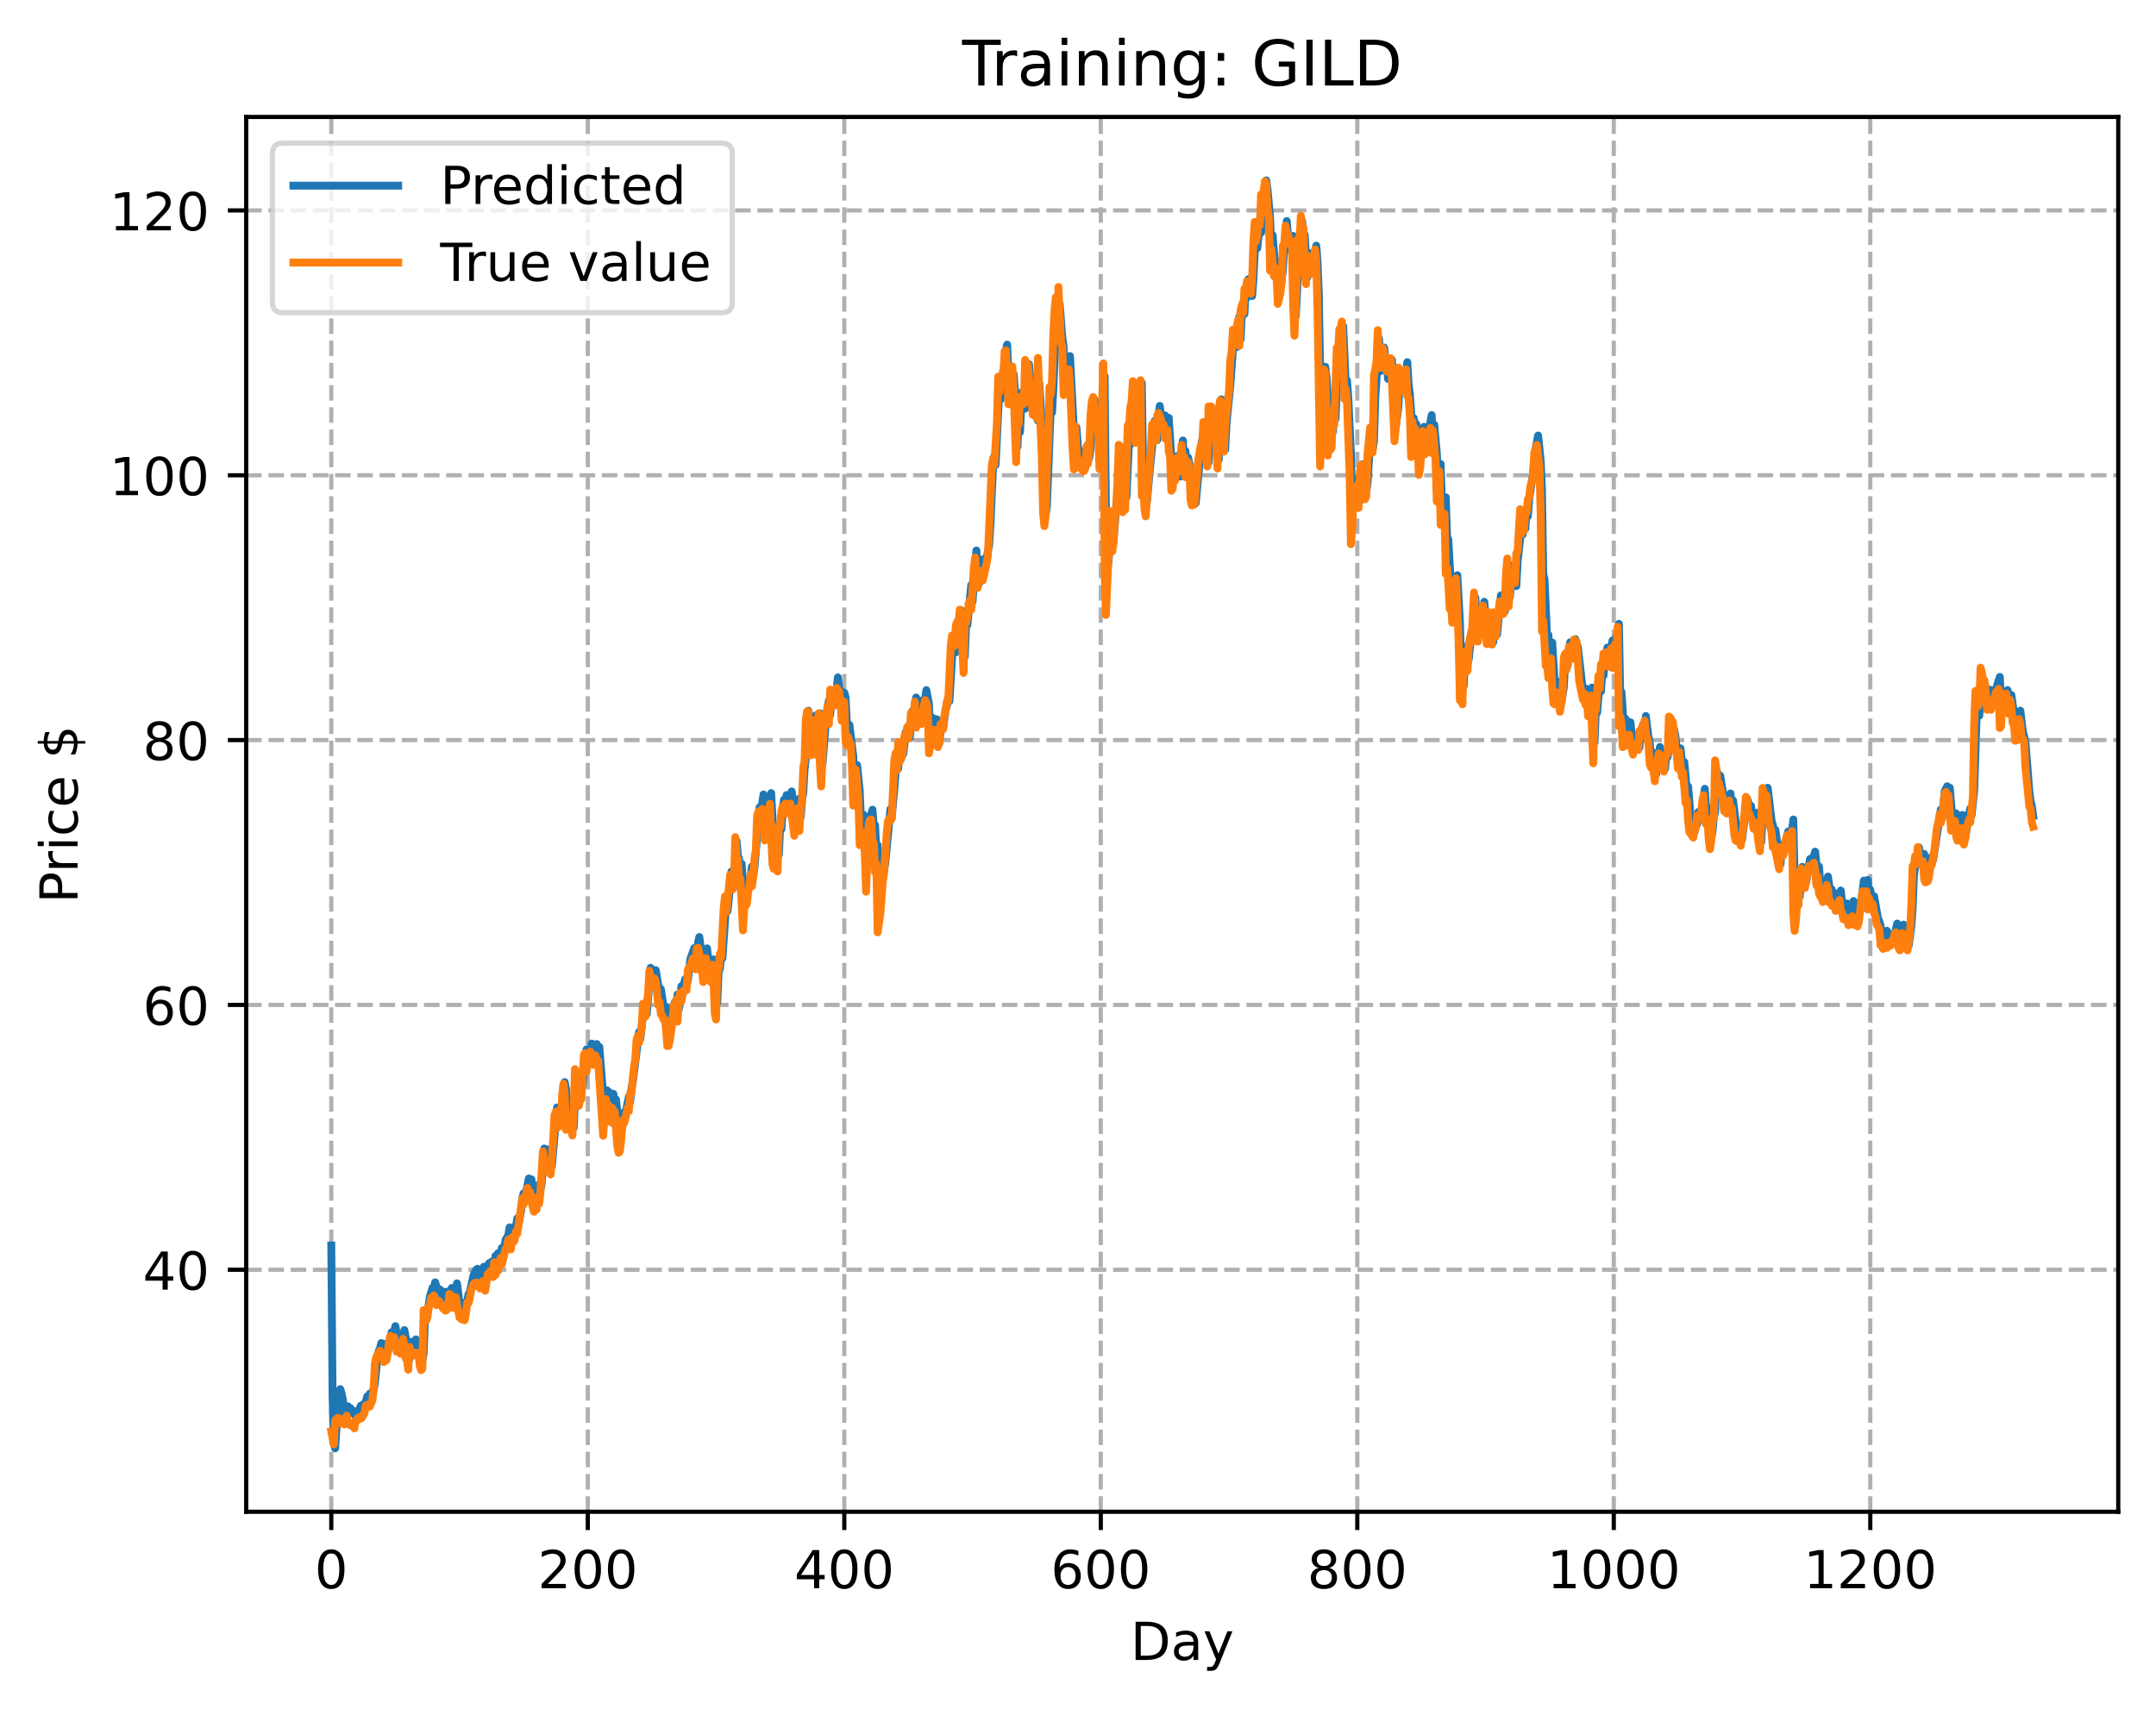 <?xml version="1.0" encoding="utf-8" standalone="no"?>
<!DOCTYPE svg PUBLIC "-//W3C//DTD SVG 1.1//EN"
  "http://www.w3.org/Graphics/SVG/1.1/DTD/svg11.dtd">
<!-- Created with matplotlib (https://matplotlib.org/) -->
<svg height="325.986pt" version="1.1" viewBox="0 0 411.286 325.986" width="411.286pt" xmlns="http://www.w3.org/2000/svg" xmlns:xlink="http://www.w3.org/1999/xlink">
 <defs>
  <style type="text/css">
*{stroke-linecap:butt;stroke-linejoin:round;}
  </style>
 </defs>
 <g id="figure_1">
  <g id="patch_1">
   <path d="M 0 325.986 
L 411.286 325.986 
L 411.286 0 
L 0 0 
z
" style="fill:#ffffff;"/>
  </g>
  <g id="axes_1">
   <g id="patch_2">
    <path d="M 46.966 288.43 
L 404.086 288.43 
L 404.086 22.318 
L 46.966 22.318 
z
" style="fill:#ffffff;"/>
   </g>
   <g id="matplotlib.axis_1">
    <g id="xtick_1">
     <g id="line2d_1">
      <path clip-path="url(#p6b330fcb15)" d="M 63.198 288.43 
L 63.198 22.318 
" style="fill:none;stroke:#b0b0b0;stroke-dasharray:2.96,1.28;stroke-dashoffset:0;stroke-width:0.8;"/>
     </g>
     <g id="line2d_2">
      <defs>
       <path d="M 0 0 
L 0 3.5 
" id="m4484d763cd" style="stroke:#000000;stroke-width:0.8;"/>
      </defs>
      <g>
       <use style="stroke:#000000;stroke-width:0.8;" x="63.198" xlink:href="#m4484d763cd" y="288.43"/>
      </g>
     </g>
     <g id="text_1">
      <!-- 0 -->
      <defs>
       <path d="M 31.781 66.406 
Q 24.172 66.406 20.328 58.906 
Q 16.5 51.422 16.5 36.375 
Q 16.5 21.391 20.328 13.891 
Q 24.172 6.391 31.781 6.391 
Q 39.453 6.391 43.281 13.891 
Q 47.125 21.391 47.125 36.375 
Q 47.125 51.422 43.281 58.906 
Q 39.453 66.406 31.781 66.406 
z
M 31.781 74.219 
Q 44.047 74.219 50.516 64.516 
Q 56.984 54.828 56.984 36.375 
Q 56.984 17.969 50.516 8.266 
Q 44.047 -1.422 31.781 -1.422 
Q 19.531 -1.422 13.062 8.266 
Q 6.594 17.969 6.594 36.375 
Q 6.594 54.828 13.062 64.516 
Q 19.531 74.219 31.781 74.219 
z
" id="DejaVuSans-48"/>
      </defs>
      <g transform="translate(60.017 303.029)scale(0.1 -0.1)">
       <use xlink:href="#DejaVuSans-48"/>
      </g>
     </g>
    </g>
    <g id="xtick_2">
     <g id="line2d_3">
      <path clip-path="url(#p6b330fcb15)" d="M 112.129 288.43 
L 112.129 22.318 
" style="fill:none;stroke:#b0b0b0;stroke-dasharray:2.96,1.28;stroke-dashoffset:0;stroke-width:0.8;"/>
     </g>
     <g id="line2d_4">
      <g>
       <use style="stroke:#000000;stroke-width:0.8;" x="112.129" xlink:href="#m4484d763cd" y="288.43"/>
      </g>
     </g>
     <g id="text_2">
      <!-- 200 -->
      <defs>
       <path d="M 19.188 8.297 
L 53.609 8.297 
L 53.609 0 
L 7.328 0 
L 7.328 8.297 
Q 12.938 14.109 22.625 23.891 
Q 32.328 33.688 34.812 36.531 
Q 39.547 41.844 41.422 45.531 
Q 43.312 49.219 43.312 52.781 
Q 43.312 58.594 39.234 62.25 
Q 35.156 65.922 28.609 65.922 
Q 23.969 65.922 18.812 64.312 
Q 13.672 62.703 7.812 59.422 
L 7.812 69.391 
Q 13.766 71.781 18.938 73 
Q 24.125 74.219 28.422 74.219 
Q 39.75 74.219 46.484 68.547 
Q 53.219 62.891 53.219 53.422 
Q 53.219 48.922 51.531 44.891 
Q 49.859 40.875 45.406 35.406 
Q 44.188 33.984 37.641 27.219 
Q 31.109 20.453 19.188 8.297 
z
" id="DejaVuSans-50"/>
      </defs>
      <g transform="translate(102.585 303.029)scale(0.1 -0.1)">
       <use xlink:href="#DejaVuSans-50"/>
       <use x="63.623" xlink:href="#DejaVuSans-48"/>
       <use x="127.246" xlink:href="#DejaVuSans-48"/>
      </g>
     </g>
    </g>
    <g id="xtick_3">
     <g id="line2d_5">
      <path clip-path="url(#p6b330fcb15)" d="M 161.06 288.43 
L 161.06 22.318 
" style="fill:none;stroke:#b0b0b0;stroke-dasharray:2.96,1.28;stroke-dashoffset:0;stroke-width:0.8;"/>
     </g>
     <g id="line2d_6">
      <g>
       <use style="stroke:#000000;stroke-width:0.8;" x="161.06" xlink:href="#m4484d763cd" y="288.43"/>
      </g>
     </g>
     <g id="text_3">
      <!-- 400 -->
      <defs>
       <path d="M 37.797 64.312 
L 12.891 25.391 
L 37.797 25.391 
z
M 35.203 72.906 
L 47.609 72.906 
L 47.609 25.391 
L 58.016 25.391 
L 58.016 17.188 
L 47.609 17.188 
L 47.609 0 
L 37.797 0 
L 37.797 17.188 
L 4.891 17.188 
L 4.891 26.703 
z
" id="DejaVuSans-52"/>
      </defs>
      <g transform="translate(151.516 303.029)scale(0.1 -0.1)">
       <use xlink:href="#DejaVuSans-52"/>
       <use x="63.623" xlink:href="#DejaVuSans-48"/>
       <use x="127.246" xlink:href="#DejaVuSans-48"/>
      </g>
     </g>
    </g>
    <g id="xtick_4">
     <g id="line2d_7">
      <path clip-path="url(#p6b330fcb15)" d="M 209.99 288.43 
L 209.99 22.318 
" style="fill:none;stroke:#b0b0b0;stroke-dasharray:2.96,1.28;stroke-dashoffset:0;stroke-width:0.8;"/>
     </g>
     <g id="line2d_8">
      <g>
       <use style="stroke:#000000;stroke-width:0.8;" x="209.99" xlink:href="#m4484d763cd" y="288.43"/>
      </g>
     </g>
     <g id="text_4">
      <!-- 600 -->
      <defs>
       <path d="M 33.016 40.375 
Q 26.375 40.375 22.484 35.828 
Q 18.609 31.297 18.609 23.391 
Q 18.609 15.531 22.484 10.953 
Q 26.375 6.391 33.016 6.391 
Q 39.656 6.391 43.531 10.953 
Q 47.406 15.531 47.406 23.391 
Q 47.406 31.297 43.531 35.828 
Q 39.656 40.375 33.016 40.375 
z
M 52.594 71.297 
L 52.594 62.312 
Q 48.875 64.062 45.094 64.984 
Q 41.312 65.922 37.594 65.922 
Q 27.828 65.922 22.672 59.328 
Q 17.531 52.734 16.797 39.406 
Q 19.672 43.656 24.016 45.922 
Q 28.375 48.188 33.594 48.188 
Q 44.578 48.188 50.953 41.516 
Q 57.328 34.859 57.328 23.391 
Q 57.328 12.156 50.688 5.359 
Q 44.047 -1.422 33.016 -1.422 
Q 20.359 -1.422 13.672 8.266 
Q 6.984 17.969 6.984 36.375 
Q 6.984 53.656 15.188 63.938 
Q 23.391 74.219 37.203 74.219 
Q 40.922 74.219 44.703 73.484 
Q 48.484 72.75 52.594 71.297 
z
" id="DejaVuSans-54"/>
      </defs>
      <g transform="translate(200.446 303.029)scale(0.1 -0.1)">
       <use xlink:href="#DejaVuSans-54"/>
       <use x="63.623" xlink:href="#DejaVuSans-48"/>
       <use x="127.246" xlink:href="#DejaVuSans-48"/>
      </g>
     </g>
    </g>
    <g id="xtick_5">
     <g id="line2d_9">
      <path clip-path="url(#p6b330fcb15)" d="M 258.921 288.43 
L 258.921 22.318 
" style="fill:none;stroke:#b0b0b0;stroke-dasharray:2.96,1.28;stroke-dashoffset:0;stroke-width:0.8;"/>
     </g>
     <g id="line2d_10">
      <g>
       <use style="stroke:#000000;stroke-width:0.8;" x="258.921" xlink:href="#m4484d763cd" y="288.43"/>
      </g>
     </g>
     <g id="text_5">
      <!-- 800 -->
      <defs>
       <path d="M 31.781 34.625 
Q 24.75 34.625 20.719 30.859 
Q 16.703 27.094 16.703 20.516 
Q 16.703 13.922 20.719 10.156 
Q 24.75 6.391 31.781 6.391 
Q 38.812 6.391 42.859 10.172 
Q 46.922 13.969 46.922 20.516 
Q 46.922 27.094 42.891 30.859 
Q 38.875 34.625 31.781 34.625 
z
M 21.922 38.812 
Q 15.578 40.375 12.031 44.719 
Q 8.5 49.078 8.5 55.328 
Q 8.5 64.062 14.719 69.141 
Q 20.953 74.219 31.781 74.219 
Q 42.672 74.219 48.875 69.141 
Q 55.078 64.062 55.078 55.328 
Q 55.078 49.078 51.531 44.719 
Q 48 40.375 41.703 38.812 
Q 48.828 37.156 52.797 32.312 
Q 56.781 27.484 56.781 20.516 
Q 56.781 9.906 50.312 4.234 
Q 43.844 -1.422 31.781 -1.422 
Q 19.734 -1.422 13.25 4.234 
Q 6.781 9.906 6.781 20.516 
Q 6.781 27.484 10.781 32.312 
Q 14.797 37.156 21.922 38.812 
z
M 18.312 54.391 
Q 18.312 48.734 21.844 45.562 
Q 25.391 42.391 31.781 42.391 
Q 38.141 42.391 41.719 45.562 
Q 45.312 48.734 45.312 54.391 
Q 45.312 60.062 41.719 63.234 
Q 38.141 66.406 31.781 66.406 
Q 25.391 66.406 21.844 63.234 
Q 18.312 60.062 18.312 54.391 
z
" id="DejaVuSans-56"/>
      </defs>
      <g transform="translate(249.377 303.029)scale(0.1 -0.1)">
       <use xlink:href="#DejaVuSans-56"/>
       <use x="63.623" xlink:href="#DejaVuSans-48"/>
       <use x="127.246" xlink:href="#DejaVuSans-48"/>
      </g>
     </g>
    </g>
    <g id="xtick_6">
     <g id="line2d_11">
      <path clip-path="url(#p6b330fcb15)" d="M 307.851 288.43 
L 307.851 22.318 
" style="fill:none;stroke:#b0b0b0;stroke-dasharray:2.96,1.28;stroke-dashoffset:0;stroke-width:0.8;"/>
     </g>
     <g id="line2d_12">
      <g>
       <use style="stroke:#000000;stroke-width:0.8;" x="307.851" xlink:href="#m4484d763cd" y="288.43"/>
      </g>
     </g>
     <g id="text_6">
      <!-- 1000 -->
      <defs>
       <path d="M 12.406 8.297 
L 28.516 8.297 
L 28.516 63.922 
L 10.984 60.406 
L 10.984 69.391 
L 28.422 72.906 
L 38.281 72.906 
L 38.281 8.297 
L 54.391 8.297 
L 54.391 0 
L 12.406 0 
z
" id="DejaVuSans-49"/>
      </defs>
      <g transform="translate(295.126 303.029)scale(0.1 -0.1)">
       <use xlink:href="#DejaVuSans-49"/>
       <use x="63.623" xlink:href="#DejaVuSans-48"/>
       <use x="127.246" xlink:href="#DejaVuSans-48"/>
       <use x="190.869" xlink:href="#DejaVuSans-48"/>
      </g>
     </g>
    </g>
    <g id="xtick_7">
     <g id="line2d_13">
      <path clip-path="url(#p6b330fcb15)" d="M 356.782 288.43 
L 356.782 22.318 
" style="fill:none;stroke:#b0b0b0;stroke-dasharray:2.96,1.28;stroke-dashoffset:0;stroke-width:0.8;"/>
     </g>
     <g id="line2d_14">
      <g>
       <use style="stroke:#000000;stroke-width:0.8;" x="356.782" xlink:href="#m4484d763cd" y="288.43"/>
      </g>
     </g>
     <g id="text_7">
      <!-- 1200 -->
      <g transform="translate(344.057 303.029)scale(0.1 -0.1)">
       <use xlink:href="#DejaVuSans-49"/>
       <use x="63.623" xlink:href="#DejaVuSans-50"/>
       <use x="127.246" xlink:href="#DejaVuSans-48"/>
       <use x="190.869" xlink:href="#DejaVuSans-48"/>
      </g>
     </g>
    </g>
    <g id="text_8">
     <!-- Day -->
     <defs>
      <path d="M 19.672 64.797 
L 19.672 8.109 
L 31.594 8.109 
Q 46.688 8.109 53.688 14.938 
Q 60.688 21.781 60.688 36.531 
Q 60.688 51.172 53.688 57.984 
Q 46.688 64.797 31.594 64.797 
z
M 9.812 72.906 
L 30.078 72.906 
Q 51.266 72.906 61.172 64.094 
Q 71.094 55.281 71.094 36.531 
Q 71.094 17.672 61.125 8.828 
Q 51.172 0 30.078 0 
L 9.812 0 
z
" id="DejaVuSans-68"/>
      <path d="M 34.281 27.484 
Q 23.391 27.484 19.188 25 
Q 14.984 22.516 14.984 16.5 
Q 14.984 11.719 18.141 8.906 
Q 21.297 6.109 26.703 6.109 
Q 34.188 6.109 38.703 11.406 
Q 43.219 16.703 43.219 25.484 
L 43.219 27.484 
z
M 52.203 31.203 
L 52.203 0 
L 43.219 0 
L 43.219 8.297 
Q 40.141 3.328 35.547 0.953 
Q 30.953 -1.422 24.312 -1.422 
Q 15.922 -1.422 10.953 3.297 
Q 6 8.016 6 15.922 
Q 6 25.141 12.172 29.828 
Q 18.359 34.516 30.609 34.516 
L 43.219 34.516 
L 43.219 35.406 
Q 43.219 41.609 39.141 45 
Q 35.062 48.391 27.688 48.391 
Q 23 48.391 18.547 47.266 
Q 14.109 46.141 10.016 43.891 
L 10.016 52.203 
Q 14.938 54.109 19.578 55.047 
Q 24.219 56 28.609 56 
Q 40.484 56 46.344 49.844 
Q 52.203 43.703 52.203 31.203 
z
" id="DejaVuSans-97"/>
      <path d="M 32.172 -5.078 
Q 28.375 -14.844 24.75 -17.812 
Q 21.141 -20.797 15.094 -20.797 
L 7.906 -20.797 
L 7.906 -13.281 
L 13.188 -13.281 
Q 16.891 -13.281 18.938 -11.516 
Q 21 -9.766 23.484 -3.219 
L 25.094 0.875 
L 2.984 54.688 
L 12.5 54.688 
L 29.594 11.922 
L 46.688 54.688 
L 56.203 54.688 
z
" id="DejaVuSans-121"/>
     </defs>
     <g transform="translate(215.652 316.707)scale(0.1 -0.1)">
      <use xlink:href="#DejaVuSans-68"/>
      <use x="77.002" xlink:href="#DejaVuSans-97"/>
      <use x="138.281" xlink:href="#DejaVuSans-121"/>
     </g>
    </g>
   </g>
   <g id="matplotlib.axis_2">
    <g id="ytick_1">
     <g id="line2d_15">
      <path clip-path="url(#p6b330fcb15)" d="M 46.966 242.263 
L 404.086 242.263 
" style="fill:none;stroke:#b0b0b0;stroke-dasharray:2.96,1.28;stroke-dashoffset:0;stroke-width:0.8;"/>
     </g>
     <g id="line2d_16">
      <defs>
       <path d="M 0 0 
L -3.5 0 
" id="me9aa8af4dd" style="stroke:#000000;stroke-width:0.8;"/>
      </defs>
      <g>
       <use style="stroke:#000000;stroke-width:0.8;" x="46.966" xlink:href="#me9aa8af4dd" y="242.263"/>
      </g>
     </g>
     <g id="text_9">
      <!-- 40 -->
      <g transform="translate(27.241 246.062)scale(0.1 -0.1)">
       <use xlink:href="#DejaVuSans-52"/>
       <use x="63.623" xlink:href="#DejaVuSans-48"/>
      </g>
     </g>
    </g>
    <g id="ytick_2">
     <g id="line2d_17">
      <path clip-path="url(#p6b330fcb15)" d="M 46.966 191.735 
L 404.086 191.735 
" style="fill:none;stroke:#b0b0b0;stroke-dasharray:2.96,1.28;stroke-dashoffset:0;stroke-width:0.8;"/>
     </g>
     <g id="line2d_18">
      <g>
       <use style="stroke:#000000;stroke-width:0.8;" x="46.966" xlink:href="#me9aa8af4dd" y="191.735"/>
      </g>
     </g>
     <g id="text_10">
      <!-- 60 -->
      <g transform="translate(27.241 195.534)scale(0.1 -0.1)">
       <use xlink:href="#DejaVuSans-54"/>
       <use x="63.623" xlink:href="#DejaVuSans-48"/>
      </g>
     </g>
    </g>
    <g id="ytick_3">
     <g id="line2d_19">
      <path clip-path="url(#p6b330fcb15)" d="M 46.966 141.207 
L 404.086 141.207 
" style="fill:none;stroke:#b0b0b0;stroke-dasharray:2.96,1.28;stroke-dashoffset:0;stroke-width:0.8;"/>
     </g>
     <g id="line2d_20">
      <g>
       <use style="stroke:#000000;stroke-width:0.8;" x="46.966" xlink:href="#me9aa8af4dd" y="141.207"/>
      </g>
     </g>
     <g id="text_11">
      <!-- 80 -->
      <g transform="translate(27.241 145.007)scale(0.1 -0.1)">
       <use xlink:href="#DejaVuSans-56"/>
       <use x="63.623" xlink:href="#DejaVuSans-48"/>
      </g>
     </g>
    </g>
    <g id="ytick_4">
     <g id="line2d_21">
      <path clip-path="url(#p6b330fcb15)" d="M 46.966 90.68 
L 404.086 90.68 
" style="fill:none;stroke:#b0b0b0;stroke-dasharray:2.96,1.28;stroke-dashoffset:0;stroke-width:0.8;"/>
     </g>
     <g id="line2d_22">
      <g>
       <use style="stroke:#000000;stroke-width:0.8;" x="46.966" xlink:href="#me9aa8af4dd" y="90.68"/>
      </g>
     </g>
     <g id="text_12">
      <!-- 100 -->
      <g transform="translate(20.878 94.479)scale(0.1 -0.1)">
       <use xlink:href="#DejaVuSans-49"/>
       <use x="63.623" xlink:href="#DejaVuSans-48"/>
       <use x="127.246" xlink:href="#DejaVuSans-48"/>
      </g>
     </g>
    </g>
    <g id="ytick_5">
     <g id="line2d_23">
      <path clip-path="url(#p6b330fcb15)" d="M 46.966 40.152 
L 404.086 40.152 
" style="fill:none;stroke:#b0b0b0;stroke-dasharray:2.96,1.28;stroke-dashoffset:0;stroke-width:0.8;"/>
     </g>
     <g id="line2d_24">
      <g>
       <use style="stroke:#000000;stroke-width:0.8;" x="46.966" xlink:href="#me9aa8af4dd" y="40.152"/>
      </g>
     </g>
     <g id="text_13">
      <!-- 120 -->
      <g transform="translate(20.878 43.951)scale(0.1 -0.1)">
       <use xlink:href="#DejaVuSans-49"/>
       <use x="63.623" xlink:href="#DejaVuSans-50"/>
       <use x="127.246" xlink:href="#DejaVuSans-48"/>
      </g>
     </g>
    </g>
    <g id="text_14">
     <!-- Price $ -->
     <defs>
      <path d="M 19.672 64.797 
L 19.672 37.406 
L 32.078 37.406 
Q 38.969 37.406 42.719 40.969 
Q 46.484 44.531 46.484 51.125 
Q 46.484 57.672 42.719 61.234 
Q 38.969 64.797 32.078 64.797 
z
M 9.812 72.906 
L 32.078 72.906 
Q 44.344 72.906 50.609 67.359 
Q 56.891 61.812 56.891 51.125 
Q 56.891 40.328 50.609 34.812 
Q 44.344 29.297 32.078 29.297 
L 19.672 29.297 
L 19.672 0 
L 9.812 0 
z
" id="DejaVuSans-80"/>
      <path d="M 41.109 46.297 
Q 39.594 47.172 37.812 47.578 
Q 36.031 48 33.891 48 
Q 26.266 48 22.188 43.047 
Q 18.109 38.094 18.109 28.812 
L 18.109 0 
L 9.078 0 
L 9.078 54.688 
L 18.109 54.688 
L 18.109 46.188 
Q 20.953 51.172 25.484 53.578 
Q 30.031 56 36.531 56 
Q 37.453 56 38.578 55.875 
Q 39.703 55.766 41.062 55.516 
z
" id="DejaVuSans-114"/>
      <path d="M 9.422 54.688 
L 18.406 54.688 
L 18.406 0 
L 9.422 0 
z
M 9.422 75.984 
L 18.406 75.984 
L 18.406 64.594 
L 9.422 64.594 
z
" id="DejaVuSans-105"/>
      <path d="M 48.781 52.594 
L 48.781 44.188 
Q 44.969 46.297 41.141 47.344 
Q 37.312 48.391 33.406 48.391 
Q 24.656 48.391 19.812 42.844 
Q 14.984 37.312 14.984 27.297 
Q 14.984 17.281 19.812 11.734 
Q 24.656 6.203 33.406 6.203 
Q 37.312 6.203 41.141 7.25 
Q 44.969 8.297 48.781 10.406 
L 48.781 2.094 
Q 45.016 0.344 40.984 -0.531 
Q 36.969 -1.422 32.422 -1.422 
Q 20.062 -1.422 12.781 6.344 
Q 5.516 14.109 5.516 27.297 
Q 5.516 40.672 12.859 48.328 
Q 20.219 56 33.016 56 
Q 37.156 56 41.109 55.141 
Q 45.062 54.297 48.781 52.594 
z
" id="DejaVuSans-99"/>
      <path d="M 56.203 29.594 
L 56.203 25.203 
L 14.891 25.203 
Q 15.484 15.922 20.484 11.062 
Q 25.484 6.203 34.422 6.203 
Q 39.594 6.203 44.453 7.469 
Q 49.312 8.734 54.109 11.281 
L 54.109 2.781 
Q 49.266 0.734 44.188 -0.344 
Q 39.109 -1.422 33.891 -1.422 
Q 20.797 -1.422 13.156 6.188 
Q 5.516 13.812 5.516 26.812 
Q 5.516 40.234 12.766 48.109 
Q 20.016 56 32.328 56 
Q 43.359 56 49.781 48.891 
Q 56.203 41.797 56.203 29.594 
z
M 47.219 32.234 
Q 47.125 39.594 43.094 43.984 
Q 39.062 48.391 32.422 48.391 
Q 24.906 48.391 20.391 44.141 
Q 15.875 39.891 15.188 32.172 
z
" id="DejaVuSans-101"/>
      <path id="DejaVuSans-32"/>
      <path d="M 33.797 -14.703 
L 28.906 -14.703 
L 28.859 0 
Q 23.734 0.094 18.609 1.188 
Q 13.484 2.297 8.297 4.5 
L 8.297 13.281 
Q 13.281 10.156 18.375 8.562 
Q 23.484 6.984 28.906 6.938 
L 28.906 29.203 
Q 18.109 30.953 13.203 35.156 
Q 8.297 39.359 8.297 46.688 
Q 8.297 54.641 13.625 59.219 
Q 18.953 63.812 28.906 64.5 
L 28.906 75.984 
L 33.797 75.984 
L 33.797 64.656 
Q 38.328 64.453 42.578 63.688 
Q 46.828 62.938 50.875 61.625 
L 50.875 53.078 
Q 46.828 55.125 42.547 56.25 
Q 38.281 57.375 33.797 57.562 
L 33.797 36.719 
Q 44.875 35.016 50.094 30.609 
Q 55.328 26.219 55.328 18.609 
Q 55.328 10.359 49.781 5.594 
Q 44.234 0.828 33.797 0.094 
z
M 28.906 37.594 
L 28.906 57.625 
Q 23.25 56.984 20.266 54.391 
Q 17.281 51.812 17.281 47.516 
Q 17.281 43.312 20.031 40.969 
Q 22.797 38.625 28.906 37.594 
z
M 33.797 28.219 
L 33.797 7.078 
Q 39.984 7.906 43.141 10.594 
Q 46.297 13.281 46.297 17.672 
Q 46.297 21.969 43.281 24.5 
Q 40.281 27.047 33.797 28.219 
z
" id="DejaVuSans-36"/>
     </defs>
     <g transform="translate(14.798 172.342)rotate(-90)scale(0.1 -0.1)">
      <use xlink:href="#DejaVuSans-80"/>
      <use x="58.553" xlink:href="#DejaVuSans-114"/>
      <use x="99.666" xlink:href="#DejaVuSans-105"/>
      <use x="127.449" xlink:href="#DejaVuSans-99"/>
      <use x="182.43" xlink:href="#DejaVuSans-101"/>
      <use x="243.953" xlink:href="#DejaVuSans-32"/>
      <use x="275.74" xlink:href="#DejaVuSans-36"/>
     </g>
    </g>
   </g>
   <g id="line2d_25">
    <path clip-path="url(#p6b330fcb15)" d="M 63.198 237.638 
L 63.443 266.287 
L 63.688 275.167 
L 63.932 276.334 
L 64.422 269.085 
L 64.666 266.036 
L 64.911 265.043 
L 65.156 265.852 
L 65.4 267.049 
L 65.645 269.001 
L 65.89 269.959 
L 66.134 268.4 
L 66.379 268.318 
L 66.623 269.557 
L 66.868 268.669 
L 67.113 269.607 
L 67.357 269.405 
L 67.847 270.221 
L 68.091 269.165 
L 68.336 269.742 
L 68.825 268.211 
L 69.07 268.455 
L 69.315 267.924 
L 69.559 267.871 
L 69.804 267.397 
L 70.049 266.421 
L 70.293 266.47 
L 70.538 265.904 
L 70.783 266.5 
L 71.027 265.497 
L 71.272 265.216 
L 71.517 263.922 
L 72.006 259.023 
L 72.251 257.815 
L 72.495 257.227 
L 72.74 256.244 
L 72.984 257.348 
L 73.229 256.389 
L 73.474 259.072 
L 73.718 256.721 
L 73.963 257.931 
L 74.697 254.188 
L 74.942 254.927 
L 75.431 253.012 
L 75.92 256.176 
L 76.165 254.657 
L 76.41 254.534 
L 76.654 256.366 
L 77.144 253.772 
L 78.122 259.275 
L 78.367 256.016 
L 78.611 256.207 
L 78.856 257.729 
L 79.101 255.933 
L 79.345 255.545 
L 79.59 256.317 
L 79.835 256.152 
L 80.079 255.833 
L 80.324 257.209 
L 80.569 259.488 
L 80.813 258.277 
L 81.058 251.57 
L 81.303 250.766 
L 81.547 250.441 
L 82.037 247.268 
L 82.526 245.665 
L 82.771 245.774 
L 83.015 244.661 
L 83.505 246.266 
L 83.749 245.972 
L 83.994 246.091 
L 84.239 246.762 
L 84.483 247.924 
L 84.728 247.883 
L 84.972 246.466 
L 85.217 248.485 
L 85.462 247.426 
L 85.706 247.122 
L 85.951 246.115 
L 86.196 245.726 
L 86.44 247.9 
L 86.685 248.229 
L 87.174 244.851 
L 87.664 248.504 
L 87.908 248.518 
L 88.398 249.842 
L 88.642 248.579 
L 88.887 249.073 
L 89.132 248.403 
L 89.376 246.906 
L 89.621 246.536 
L 90.355 243.217 
L 90.844 242.246 
L 91.089 242.072 
L 91.333 242.961 
L 91.578 243.284 
L 91.823 244.166 
L 92.312 241.672 
L 92.801 244.14 
L 93.291 241.019 
L 93.535 241.732 
L 93.78 240.72 
L 94.025 240.719 
L 94.269 242.083 
L 94.514 239.615 
L 94.759 240.542 
L 95.003 239.105 
L 95.248 240.306 
L 95.493 239.44 
L 95.737 238.086 
L 95.982 239.26 
L 96.471 236.476 
L 96.96 235.732 
L 97.205 234.189 
L 97.45 235.135 
L 97.694 236.552 
L 97.939 234.161 
L 98.184 234.863 
L 98.428 234.059 
L 98.673 232.458 
L 98.918 233.483 
L 99.407 231.054 
L 99.652 228.551 
L 99.896 227.663 
L 100.141 228.641 
L 100.875 224.848 
L 101.12 226.248 
L 101.364 224.997 
L 102.098 229.522 
L 102.343 227.577 
L 102.587 227.256 
L 102.832 226.012 
L 103.077 227.029 
L 103.321 225.858 
L 103.811 219.126 
L 104.055 220.852 
L 104.3 219.28 
L 104.545 220.52 
L 104.789 220.085 
L 105.034 221.809 
L 105.279 222.532 
L 106.257 211.298 
L 106.502 213.53 
L 106.747 211.229 
L 106.991 211.863 
L 107.236 213.588 
L 107.725 206.456 
L 107.97 207.729 
L 108.215 211.711 
L 108.459 209.918 
L 108.948 212.427 
L 109.438 215.189 
L 109.927 204.51 
L 110.172 205.26 
L 110.661 209.124 
L 110.906 207.425 
L 111.15 206.968 
L 111.884 200.216 
L 112.129 202.751 
L 112.374 200.308 
L 112.618 201.464 
L 112.863 199.103 
L 113.352 202.103 
L 113.842 199.192 
L 114.086 201.177 
L 114.331 199.75 
L 114.82 205.935 
L 115.309 211.921 
L 115.554 210.792 
L 115.799 208.028 
L 116.043 209.228 
L 116.288 208.431 
L 116.533 210.73 
L 117.022 208.707 
L 117.267 210.961 
L 117.511 209.774 
L 118.245 217.028 
L 118.49 216.593 
L 118.979 212.256 
L 119.224 212.905 
L 119.958 209.261 
L 120.203 210.246 
L 120.447 207.742 
L 120.692 206.514 
L 121.915 196.892 
L 122.16 198.189 
L 122.894 191.55 
L 123.138 192.995 
L 123.383 193.449 
L 124.117 184.66 
L 124.362 186.244 
L 124.606 187.051 
L 124.851 187.314 
L 125.096 185.105 
L 125.585 188.001 
L 125.83 189.986 
L 126.074 188.696 
L 126.563 191.935 
L 126.808 193.334 
L 127.053 192.117 
L 127.297 193.64 
L 127.542 196.719 
L 127.787 196.426 
L 128.031 195.582 
L 128.765 191.178 
L 129.01 192.096 
L 129.255 189.732 
L 129.499 192.561 
L 129.989 188.158 
L 130.233 189.698 
L 130.478 187.727 
L 130.723 186.797 
L 130.967 188.253 
L 131.212 186.971 
L 131.701 182.973 
L 132.435 180.892 
L 132.924 183.849 
L 133.169 179.808 
L 133.414 178.768 
L 133.903 182.903 
L 134.148 181.696 
L 134.392 184.221 
L 134.882 180.937 
L 135.126 183.125 
L 135.371 183.766 
L 135.86 185.914 
L 136.105 183.041 
L 136.35 185.405 
L 136.594 189.217 
L 136.839 191.266 
L 137.084 185.248 
L 137.328 184.909 
L 137.573 182.191 
L 137.818 182.806 
L 138.551 172.04 
L 138.796 173.85 
L 139.53 166.296 
L 140.019 169.233 
L 140.264 166.479 
L 140.509 160.47 
L 140.753 163.185 
L 140.998 163.911 
L 141.243 166.355 
L 141.487 164.817 
L 141.977 172.551 
L 142.221 170.608 
L 142.466 169.701 
L 142.711 169.455 
L 143.2 167.176 
L 143.445 165.335 
L 143.689 167.098 
L 143.934 165.434 
L 144.912 154.004 
L 145.157 154.909 
L 145.646 151.585 
L 145.891 153.79 
L 146.136 157.491 
L 146.87 153.843 
L 147.114 151.316 
L 147.604 160.402 
L 147.848 162.305 
L 148.093 160.178 
L 148.338 159.439 
L 148.582 163.011 
L 148.827 157.729 
L 149.072 158.191 
L 149.316 154.372 
L 149.561 152.549 
L 149.806 153.839 
L 150.05 151.688 
L 150.295 154.075 
L 150.539 151.899 
L 150.784 151.553 
L 151.029 150.999 
L 151.763 157.606 
L 152.252 153.38 
L 152.497 152.35 
L 152.741 155.896 
L 152.986 152.816 
L 153.231 151.327 
L 153.475 146.899 
L 153.72 144.706 
L 154.209 135.609 
L 154.454 136.772 
L 154.943 141.982 
L 155.188 137.763 
L 155.433 140.414 
L 155.677 136.471 
L 156.166 141.683 
L 156.411 136.097 
L 156.656 142.459 
L 156.9 145.875 
L 157.634 136.428 
L 158.124 133.658 
L 158.368 136.427 
L 158.613 132.045 
L 158.858 134.051 
L 159.102 132.727 
L 159.347 134.006 
L 159.836 129.247 
L 160.081 131.105 
L 160.326 132.05 
L 160.815 135.927 
L 161.06 132.15 
L 161.304 133.093 
L 161.549 137.929 
L 161.794 139.975 
L 162.038 138.297 
L 162.772 144.286 
L 163.017 149.448 
L 163.261 148.482 
L 163.506 145.985 
L 163.995 150.739 
L 164.24 156.262 
L 164.485 156.686 
L 164.729 155.443 
L 164.974 156.889 
L 165.219 159.776 
L 165.463 165.147 
L 165.708 162.084 
L 165.953 157.172 
L 166.197 155.333 
L 166.442 154.479 
L 166.687 157.744 
L 166.931 157.406 
L 167.176 162.337 
L 167.421 161.253 
L 167.665 169.38 
L 167.91 170.005 
L 168.154 169.424 
L 168.888 164.533 
L 169.867 154.357 
L 170.112 156.032 
L 170.601 150.479 
L 171.09 144.486 
L 171.335 146.673 
L 171.58 142.76 
L 171.824 144.906 
L 172.069 143.005 
L 172.314 143.82 
L 172.803 139.589 
L 173.048 140.563 
L 173.292 138.525 
L 173.537 140.829 
L 174.026 135.684 
L 174.271 137.916 
L 174.76 133.085 
L 175.005 136.727 
L 175.249 133.773 
L 175.494 135.19 
L 175.739 133.7 
L 175.983 136.051 
L 176.228 135.077 
L 176.717 131.668 
L 177.207 134.273 
L 177.451 140.036 
L 177.696 138.988 
L 177.941 136.98 
L 178.185 138.749 
L 178.675 137.225 
L 179.164 141.818 
L 179.653 137.756 
L 179.898 139.058 
L 180.387 135.375 
L 180.632 134.614 
L 180.876 133.132 
L 181.121 133.774 
L 181.855 121.596 
L 182.1 123.54 
L 182.344 124.457 
L 182.589 120.225 
L 182.834 118.934 
L 183.078 120.079 
L 183.323 116.416 
L 183.812 121.969 
L 184.057 125.267 
L 184.302 118.921 
L 184.546 119.241 
L 185.28 111.591 
L 185.525 114.83 
L 186.259 105.029 
L 186.503 109.748 
L 186.748 111.355 
L 186.993 108.697 
L 187.237 107.276 
L 187.482 106.726 
L 187.727 108.896 
L 188.705 103.927 
L 188.95 99.924 
L 189.439 88.832 
L 189.684 86.994 
L 189.929 88.715 
L 190.663 73.684 
L 190.907 76.182 
L 191.152 71.841 
L 191.641 69.577 
L 191.886 66.914 
L 192.13 65.754 
L 192.62 77.081 
L 192.864 73.731 
L 193.109 76.24 
L 193.354 71.344 
L 193.598 74.27 
L 194.088 85.26 
L 194.332 80.391 
L 194.577 82.439 
L 194.822 77.19 
L 195.066 74.711 
L 195.556 77.974 
L 195.8 71.263 
L 196.045 72.777 
L 196.29 69.479 
L 196.779 74.734 
L 197.024 76.497 
L 197.268 79.1 
L 197.513 74.662 
L 198.002 80.27 
L 198.247 73.031 
L 198.736 80.262 
L 198.981 84.503 
L 199.47 98.242 
L 199.715 96.525 
L 200.449 77.692 
L 200.693 78.718 
L 200.938 74.316 
L 201.427 62.871 
L 201.672 58.334 
L 201.917 64.908 
L 202.161 58.07 
L 202.651 64.428 
L 202.895 66.117 
L 203.14 71.526 
L 203.385 69.55 
L 203.629 71.958 
L 204.118 67.931 
L 205.097 86.696 
L 205.342 81.529 
L 205.831 87.713 
L 206.076 88.583 
L 206.32 86.875 
L 206.565 86.112 
L 206.81 89.077 
L 207.054 87.908 
L 207.299 87.297 
L 207.544 84.839 
L 207.788 87.391 
L 208.033 85.492 
L 208.522 76.939 
L 208.767 76.198 
L 209.012 78.549 
L 209.501 80.509 
L 209.746 82.243 
L 209.99 86.747 
L 210.235 83.818 
L 210.724 71.779 
L 210.969 97.76 
L 211.213 108.292 
L 211.458 107.168 
L 211.703 104.383 
L 211.947 98.456 
L 212.437 102.843 
L 213.415 90.909 
L 213.66 85.793 
L 213.905 86.195 
L 214.149 88.049 
L 214.394 94.172 
L 214.639 90.911 
L 214.883 94.899 
L 215.373 84.279 
L 215.617 84.869 
L 215.862 80.325 
L 216.106 78.187 
L 216.351 74.888 
L 216.84 82.354 
L 217.33 77.716 
L 217.819 73.085 
L 218.064 89.948 
L 218.308 87.969 
L 218.553 93.462 
L 218.798 95.599 
L 219.532 87.655 
L 219.776 85.401 
L 220.021 81.836 
L 220.266 80.311 
L 220.51 82.886 
L 220.755 83.978 
L 221 79.252 
L 221.244 77.447 
L 221.489 79.47 
L 221.978 82.077 
L 222.223 79.257 
L 222.467 82.604 
L 222.957 79.715 
L 223.691 91.049 
L 224.18 88.144 
L 224.425 90.748 
L 224.669 86.991 
L 225.159 90.921 
L 225.648 84.04 
L 225.893 89.366 
L 226.137 86.034 
L 226.382 89.494 
L 226.627 87.284 
L 227.116 89.36 
L 227.605 96.147 
L 227.85 93.667 
L 228.094 96.01 
L 229.073 85.812 
L 229.318 84.046 
L 229.562 85.87 
L 229.807 81.475 
L 230.052 83.318 
L 230.296 86.629 
L 230.541 88.261 
L 230.786 80.534 
L 231.03 82.355 
L 231.275 78.052 
L 231.764 83.249 
L 232.009 80.786 
L 232.498 87.703 
L 232.743 79.198 
L 232.988 76.182 
L 233.232 81.214 
L 233.722 85.796 
L 233.966 80.848 
L 234.7 73.571 
L 235.189 66.73 
L 235.434 62.912 
L 235.923 66.228 
L 236.413 60.454 
L 236.657 64.742 
L 236.902 59.842 
L 237.147 57.746 
L 237.391 59.908 
L 237.636 55.171 
L 237.881 56.757 
L 238.125 53.287 
L 238.37 56.119 
L 238.615 53.971 
L 238.859 56.487 
L 239.104 53.371 
L 239.593 43.424 
L 239.838 47.349 
L 240.327 42.73 
L 240.572 44.379 
L 240.816 38.8 
L 241.061 42.097 
L 241.55 34.414 
L 241.795 36.127 
L 242.284 41.464 
L 242.529 48.352 
L 242.774 44.859 
L 243.263 51.026 
L 243.508 49.791 
L 243.752 52.266 
L 243.997 56.82 
L 244.731 51.562 
L 244.976 47.341 
L 245.22 45.291 
L 245.465 42.166 
L 245.709 44.944 
L 246.199 46.743 
L 246.443 48.094 
L 246.688 45.016 
L 247.177 60.324 
L 247.422 56.038 
L 247.667 49.629 
L 247.911 46.36 
L 248.156 47.444 
L 248.401 42.175 
L 248.645 44.428 
L 248.89 44.771 
L 249.379 52.961 
L 249.624 48.235 
L 249.869 51.505 
L 250.113 49.536 
L 250.358 52.165 
L 251.092 46.869 
L 251.337 49.802 
L 251.581 56.159 
L 252.07 83.476 
L 252.804 69.976 
L 253.049 71.983 
L 253.294 75.772 
L 253.538 82.597 
L 253.783 78.708 
L 254.028 82.836 
L 254.272 82.355 
L 254.517 78.076 
L 254.762 79.936 
L 255.251 69.276 
L 255.496 70.138 
L 255.74 64.974 
L 255.985 65.99 
L 256.23 62.236 
L 256.719 73.33 
L 256.964 72.603 
L 257.208 75.891 
L 257.697 86.37 
L 257.942 96.165 
L 258.187 95.81 
L 258.431 92.936 
L 258.676 92.548 
L 258.921 93.627 
L 259.165 91.18 
L 259.41 95.585 
L 259.655 90.698 
L 259.899 88.564 
L 260.389 91.318 
L 260.633 93.897 
L 260.878 92.072 
L 261.367 84.127 
L 261.612 82.179 
L 261.857 85.702 
L 262.101 84.262 
L 262.346 76.064 
L 263.08 64.648 
L 263.325 70.834 
L 263.569 67.39 
L 263.814 70.027 
L 264.058 66.314 
L 264.303 68.569 
L 264.548 69.773 
L 264.792 72.302 
L 265.037 69.974 
L 265.282 71.538 
L 265.526 68.652 
L 265.771 71.803 
L 266.26 81.423 
L 266.75 77.775 
L 266.994 72.265 
L 267.239 74.732 
L 267.484 72.749 
L 267.728 74.386 
L 267.973 73.001 
L 268.462 69.098 
L 268.707 73.268 
L 268.952 75.201 
L 269.196 78.533 
L 269.441 83.86 
L 269.685 79.776 
L 269.93 82.353 
L 270.175 80.888 
L 270.419 84.107 
L 270.664 82.463 
L 270.909 87.598 
L 271.153 87.218 
L 271.643 81.434 
L 272.132 86.218 
L 272.377 83.194 
L 272.866 80.508 
L 273.111 79.2 
L 273.355 83.927 
L 273.6 81.025 
L 274.089 86.348 
L 274.334 92.625 
L 274.579 89.812 
L 274.823 88.513 
L 275.068 96.254 
L 275.313 95.525 
L 275.557 95.603 
L 275.802 94.882 
L 276.046 102.397 
L 276.291 102.971 
L 276.78 111.874 
L 277.025 111.799 
L 277.27 115.79 
L 277.514 110.837 
L 277.759 112.627 
L 278.004 109.737 
L 278.493 118.48 
L 278.738 127.73 
L 278.982 127.526 
L 279.227 130.873 
L 279.472 124.786 
L 279.716 123.344 
L 279.961 126.49 
L 280.206 125.69 
L 280.695 120.531 
L 280.94 122.361 
L 281.429 113.958 
L 281.673 116.89 
L 281.918 117.871 
L 282.163 120.858 
L 282.407 117.134 
L 282.652 118.986 
L 283.141 114.824 
L 283.631 120.393 
L 283.875 122.034 
L 284.12 117.199 
L 284.854 122.542 
L 285.099 117.982 
L 285.588 121.042 
L 286.322 113.598 
L 286.567 116.658 
L 286.811 114.343 
L 287.056 116.67 
L 287.301 114.19 
L 287.79 107.635 
L 288.034 113.8 
L 288.524 108.073 
L 288.768 110.801 
L 289.013 111.191 
L 289.258 111.827 
L 289.502 107.235 
L 289.992 102.77 
L 290.236 99.233 
L 290.481 101.988 
L 290.726 99.469 
L 290.97 100.928 
L 291.215 97.654 
L 291.46 98.506 
L 291.704 95.327 
L 292.438 90.288 
L 292.683 88.409 
L 292.928 85.598 
L 293.417 83.097 
L 293.906 87.862 
L 294.151 93.513 
L 294.395 109.512 
L 294.64 110.623 
L 295.129 121.473 
L 295.374 121.106 
L 295.619 125.291 
L 296.108 122.585 
L 296.597 130.502 
L 296.842 132.145 
L 297.087 130.014 
L 297.331 132.131 
L 297.576 131.448 
L 297.821 134.19 
L 298.31 131.168 
L 298.555 126.599 
L 298.799 124.597 
L 299.044 127.006 
L 299.533 122.537 
L 299.778 124.229 
L 300.022 122.752 
L 300.267 124.908 
L 300.512 121.939 
L 301.001 123.477 
L 301.98 131.969 
L 302.224 132.971 
L 302.469 131.357 
L 302.714 133.298 
L 302.958 131.541 
L 303.203 134.462 
L 303.692 131.187 
L 304.182 141.642 
L 304.426 135.572 
L 304.671 135.991 
L 305.16 130.264 
L 305.405 131.916 
L 305.649 128.448 
L 305.894 128.886 
L 306.139 125.195 
L 306.383 126.087 
L 306.628 123.556 
L 306.873 125.757 
L 307.117 126.687 
L 307.362 123.635 
L 307.607 122.198 
L 307.851 125.413 
L 308.341 121.504 
L 308.585 123.631 
L 308.83 119.021 
L 309.075 132.213 
L 309.319 132.018 
L 309.809 139.138 
L 310.053 137.105 
L 310.298 139.461 
L 310.543 137.631 
L 310.787 139.869 
L 311.032 137.816 
L 311.277 140.268 
L 311.766 143.136 
L 312.01 140.448 
L 312.255 140.245 
L 312.744 142.617 
L 312.989 139.493 
L 313.234 140.072 
L 313.478 138.212 
L 313.723 139.121 
L 313.968 136.607 
L 314.457 140.598 
L 314.702 141.614 
L 314.946 144.572 
L 315.191 145.752 
L 315.436 143.651 
L 315.925 147.793 
L 316.17 145.17 
L 316.659 142.526 
L 316.904 144.955 
L 317.148 143.419 
L 317.637 146.679 
L 317.882 143.753 
L 318.127 144.402 
L 318.371 142.721 
L 318.616 138.053 
L 319.35 139.132 
L 319.595 140.368 
L 319.839 142.78 
L 320.084 143.652 
L 320.329 145.466 
L 320.573 142.777 
L 321.063 147.232 
L 321.307 145.408 
L 321.797 150.993 
L 322.041 150.062 
L 322.531 156.052 
L 322.775 155.596 
L 323.265 158.677 
L 323.509 156.155 
L 323.754 157.251 
L 323.998 154.903 
L 324.488 156.31 
L 325.222 150.496 
L 325.466 154.325 
L 325.711 155.754 
L 325.956 154.162 
L 326.445 159.96 
L 326.69 158.627 
L 326.934 155.775 
L 327.179 154.985 
L 327.424 146.975 
L 327.668 147.525 
L 327.913 149.717 
L 328.158 148.004 
L 328.647 151.049 
L 329.136 153.717 
L 329.381 152.173 
L 329.625 153.945 
L 330.115 151.383 
L 330.359 153.744 
L 330.604 152.713 
L 331.338 158.482 
L 331.583 159.395 
L 331.827 158.016 
L 332.072 157.599 
L 332.317 160.164 
L 333.295 152.394 
L 333.54 153.148 
L 333.785 155.549 
L 334.029 153.748 
L 334.274 155.594 
L 334.519 156.063 
L 334.763 157.667 
L 335.008 155.518 
L 335.252 155.062 
L 335.742 159.297 
L 335.986 160.644 
L 336.476 150.946 
L 336.965 152.481 
L 337.21 150.303 
L 337.944 156.533 
L 338.188 157.364 
L 338.433 159.49 
L 338.678 158.33 
L 339.412 163.426 
L 339.656 164.92 
L 339.901 161.207 
L 340.146 162.66 
L 340.39 161.239 
L 340.635 160.65 
L 341.124 158.648 
L 341.369 160.151 
L 341.613 158.973 
L 341.858 158.379 
L 342.103 156.349 
L 342.347 167.695 
L 342.592 172.483 
L 343.081 170.552 
L 343.326 171.078 
L 343.571 167.274 
L 343.815 165.395 
L 344.549 168.305 
L 345.283 163.883 
L 345.773 165.62 
L 346.017 163.317 
L 346.262 162.487 
L 346.751 167.284 
L 346.996 165.309 
L 347.24 168.537 
L 347.485 169.987 
L 347.974 171.538 
L 348.219 169.228 
L 348.708 167.236 
L 349.198 170.57 
L 349.442 169.719 
L 349.687 171.289 
L 349.932 170.396 
L 350.421 172.909 
L 350.91 170.532 
L 351.155 169.912 
L 351.4 172.019 
L 351.889 174.002 
L 352.134 172.753 
L 352.378 172.393 
L 352.868 175.225 
L 353.112 173.797 
L 353.357 173.044 
L 353.601 171.912 
L 353.846 174.138 
L 354.335 172.988 
L 354.58 174.88 
L 354.825 173.74 
L 355.559 168.002 
L 356.048 170.47 
L 356.293 167.899 
L 356.537 171.77 
L 356.782 169.75 
L 357.271 172.526 
L 357.516 171.018 
L 358.25 175.227 
L 358.495 175.723 
L 358.739 176.601 
L 358.984 178.578 
L 359.473 180.294 
L 359.962 177.584 
L 360.207 179.003 
L 360.452 178.161 
L 360.941 179.945 
L 361.186 178.461 
L 361.43 179.119 
L 361.675 177.221 
L 361.92 176.211 
L 362.409 179.501 
L 362.654 180.464 
L 363.143 176.419 
L 363.632 178.566 
L 364.122 180.354 
L 364.611 176.809 
L 364.856 173.269 
L 365.1 167.239 
L 365.589 163.254 
L 365.834 164.898 
L 366.079 161.685 
L 366.323 163.716 
L 366.568 164.365 
L 366.813 164.534 
L 367.057 162.922 
L 367.302 165.571 
L 367.547 166.987 
L 367.791 166.014 
L 368.036 165.712 
L 368.525 163.426 
L 368.77 164.041 
L 370.238 154.456 
L 370.483 156.105 
L 370.972 150.978 
L 371.461 150.021 
L 371.706 151.814 
L 371.95 150.305 
L 372.44 156.067 
L 372.684 155.224 
L 372.929 156.853 
L 373.174 155.207 
L 373.663 159.167 
L 373.908 157.003 
L 374.152 155.906 
L 374.397 155.49 
L 374.886 159.989 
L 375.62 155.268 
L 375.865 154.242 
L 376.11 155.526 
L 376.599 150.941 
L 377.088 136.231 
L 377.333 133.517 
L 377.577 136.549 
L 378.067 129.745 
L 378.556 130.745 
L 378.801 131.025 
L 379.045 131.928 
L 379.29 134.232 
L 379.535 132.509 
L 379.779 131.618 
L 380.024 133.812 
L 380.269 132.209 
L 380.513 133.691 
L 381.003 130.65 
L 381.492 129.148 
L 381.737 134.949 
L 381.981 134.492 
L 382.226 132.025 
L 382.715 134.673 
L 382.96 131.675 
L 383.204 134.383 
L 383.449 135.275 
L 383.694 132.592 
L 384.672 139.465 
L 384.917 137.728 
L 385.162 139.536 
L 385.406 135.592 
L 385.896 139.592 
L 386.385 141.558 
L 387.119 150.923 
L 387.364 152.856 
L 387.608 153.838 
L 387.853 155.673 
L 387.853 155.673 
" style="fill:none;stroke:#1f77b4;stroke-linecap:square;stroke-width:1.5;"/>
   </g>
   <g id="line2d_26">
    <path clip-path="url(#p6b330fcb15)" d="M 63.198 273.085 
L 63.688 275.586 
L 63.932 270.962 
L 64.177 271.493 
L 64.422 270.508 
L 64.666 270.634 
L 64.911 271.543 
L 65.156 271.442 
L 65.645 271.771 
L 65.89 270.583 
L 66.134 270.103 
L 66.379 271.72 
L 66.623 271.619 
L 66.868 271.948 
L 67.113 271.543 
L 67.602 272.529 
L 67.847 270.962 
L 68.091 271.089 
L 68.336 270.508 
L 68.581 270.356 
L 68.825 270.685 
L 69.07 270.457 
L 69.559 269.497 
L 69.804 268.158 
L 70.049 268.461 
L 70.293 267.956 
L 70.538 268.386 
L 71.027 267.223 
L 71.272 264.975 
L 71.517 260.2 
L 71.761 258.987 
L 72.006 258.432 
L 72.251 258.28 
L 72.495 257.724 
L 72.74 258.482 
L 72.984 258.305 
L 73.229 259.872 
L 73.474 259.139 
L 73.718 259.543 
L 73.963 258.128 
L 74.208 255.93 
L 74.452 254.895 
L 74.942 255.602 
L 75.186 255.122 
L 75.676 257.901 
L 75.92 257.573 
L 76.165 257.497 
L 76.41 258.28 
L 76.899 255.45 
L 77.388 259.189 
L 77.633 259.467 
L 77.878 261.337 
L 78.122 256.992 
L 78.367 258.204 
L 78.611 258.608 
L 78.856 258.457 
L 79.101 258.053 
L 79.345 258.659 
L 79.59 258.634 
L 79.835 258.103 
L 80.079 260.63 
L 80.324 261.413 
L 80.569 261.185 
L 80.813 249.943 
L 81.058 251.509 
L 81.303 251.989 
L 81.547 251.231 
L 81.792 249.337 
L 82.037 248.806 
L 82.281 247.543 
L 82.526 247.897 
L 82.771 247.164 
L 83.26 249.008 
L 83.505 248.73 
L 83.749 248.2 
L 84.239 249.059 
L 84.483 249.64 
L 84.728 249.16 
L 84.972 250.069 
L 85.217 249.943 
L 85.462 249.539 
L 85.706 246.886 
L 85.951 247.012 
L 86.196 248.882 
L 86.44 249.539 
L 86.685 247.998 
L 86.93 247.492 
L 87.664 251.383 
L 88.153 251.762 
L 88.398 251.61 
L 88.642 251.888 
L 88.887 250.524 
L 89.132 248.503 
L 89.376 248.629 
L 89.621 247.669 
L 89.866 246.204 
L 90.355 244.941 
L 90.844 244.688 
L 91.578 245.825 
L 91.823 245.37 
L 92.067 244.435 
L 92.312 244.915 
L 92.557 246.254 
L 93.046 243.071 
L 93.291 243.678 
L 93.535 242.515 
L 93.78 242.642 
L 94.025 243.652 
L 94.269 240.848 
L 94.514 243.299 
L 94.759 240.898 
L 95.003 242.49 
L 95.493 239.989 
L 95.737 241.252 
L 96.471 238.221 
L 96.716 238.221 
L 96.96 236.503 
L 97.45 238.372 
L 97.694 236.073 
L 97.939 236.983 
L 98.184 236.578 
L 98.428 234.961 
L 98.673 235.391 
L 99.652 228.62 
L 99.896 229.757 
L 100.63 226.65 
L 100.875 227.433 
L 101.12 227.408 
L 101.364 229.201 
L 101.854 231.197 
L 102.098 230.843 
L 102.343 230.793 
L 102.587 228.342 
L 102.832 229.681 
L 103.077 227.711 
L 103.566 219.677 
L 103.811 222.102 
L 104.055 221.546 
L 104.3 222.986 
L 104.545 222.709 
L 104.789 223.643 
L 105.034 224.073 
L 105.523 217.681 
L 105.768 212.83 
L 106.013 212.123 
L 106.257 215.281 
L 106.502 211.921 
L 106.747 212.098 
L 106.991 214.826 
L 107.236 208.99 
L 107.481 206.767 
L 107.725 208.586 
L 107.97 215.559 
L 108.215 213.386 
L 108.459 213.513 
L 108.704 214.245 
L 109.193 216.645 
L 109.438 211.491 
L 109.682 203.988 
L 109.927 205.807 
L 110.416 210.986 
L 110.661 209.95 
L 110.906 209.723 
L 111.395 201.209 
L 111.64 200.931 
L 111.884 204.468 
L 112.129 201.083 
L 112.374 202.497 
L 112.618 200.653 
L 113.108 203.154 
L 113.597 201.386 
L 113.842 202.775 
L 114.086 202.346 
L 115.065 216.696 
L 115.554 209.698 
L 115.799 210.835 
L 116.043 210.835 
L 116.288 214.043 
L 116.533 212.072 
L 116.777 211.365 
L 117.022 214.397 
L 117.267 212.098 
L 117.756 218.641 
L 118.001 219.955 
L 118.245 219.702 
L 118.49 217.555 
L 118.735 213.689 
L 118.979 214.447 
L 119.224 213.79 
L 119.713 211.365 
L 119.958 211.997 
L 120.203 208.611 
L 120.447 208.611 
L 120.936 203.533 
L 121.181 202.22 
L 121.426 198.455 
L 121.67 197.647 
L 121.915 198.961 
L 122.404 196.232 
L 122.649 191.482 
L 122.894 192.468 
L 123.138 193.958 
L 123.628 189.562 
L 123.872 185.242 
L 124.117 186.632 
L 124.606 188.198 
L 124.851 186.682 
L 125.096 187.314 
L 125.585 191.786 
L 125.83 191.179 
L 126.074 193.504 
L 126.319 193.731 
L 126.563 194.514 
L 126.808 194.438 
L 127.053 196.358 
L 127.297 199.592 
L 127.542 199.542 
L 127.787 198.455 
L 128.276 195.045 
L 128.521 191.912 
L 128.765 192.645 
L 129.01 190.674 
L 129.255 194.918 
L 129.499 190.623 
L 129.744 189.386 
L 129.989 191.053 
L 130.233 189.411 
L 130.478 188.931 
L 130.723 189.032 
L 130.967 188.906 
L 131.212 185.015 
L 131.457 184.51 
L 131.701 184.333 
L 132.191 182.817 
L 132.68 184.939 
L 132.924 180.922 
L 133.169 180.821 
L 133.414 181.983 
L 133.658 185.217 
L 133.903 184.813 
L 134.148 187.364 
L 134.637 182.792 
L 134.882 184.484 
L 135.126 184.661 
L 135.371 185.672 
L 135.616 187.415 
L 135.86 184.055 
L 136.105 187.263 
L 136.35 193.301 
L 136.594 194.514 
L 136.839 184.813 
L 137.084 184.939 
L 137.328 181.958 
L 137.573 182.64 
L 138.062 173.141 
L 138.307 170.994 
L 138.551 174.076 
L 139.285 166.901 
L 139.53 167.28 
L 139.775 169.68 
L 140.019 167.734 
L 140.264 159.726 
L 140.509 163.515 
L 140.753 164.021 
L 140.998 168.139 
L 141.243 167.633 
L 141.732 177.512 
L 141.977 173.116 
L 142.466 172.509 
L 142.711 170.261 
L 142.955 169.048 
L 143.2 166.749 
L 143.445 169.073 
L 143.689 167.33 
L 143.934 163.743 
L 144.178 162.353 
L 144.423 155.684 
L 144.668 154.85 
L 144.912 155.431 
L 145.402 154.319 
L 145.646 155.052 
L 145.891 160.357 
L 146.136 160.231 
L 146.625 156.391 
L 146.87 153.359 
L 147.359 164.93 
L 147.604 165.789 
L 147.848 162.934 
L 148.093 162.884 
L 148.338 166.269 
L 148.582 157.402 
L 148.827 157.806 
L 149.072 154.698 
L 149.316 153.865 
L 149.561 153.94 
L 149.806 153.334 
L 150.05 155.229 
L 150.295 153.637 
L 150.539 153.587 
L 150.784 153.309 
L 151.518 159.448 
L 152.252 154.168 
L 152.497 158.538 
L 152.741 153.865 
L 152.986 153.258 
L 153.231 146.513 
L 153.475 145.25 
L 153.72 137.216 
L 153.965 135.7 
L 154.209 135.776 
L 154.699 144.088 
L 154.943 139.515 
L 155.188 141.586 
L 155.433 137.367 
L 155.677 139.565 
L 155.922 144.163 
L 156.166 136.104 
L 156.411 145.881 
L 156.656 150.05 
L 157.145 138.732 
L 157.39 136.66 
L 157.634 136.155 
L 157.879 134.765 
L 158.124 138.151 
L 158.368 131.582 
L 158.613 134.386 
L 158.858 134.108 
L 159.102 134.664 
L 159.347 132.188 
L 159.592 131.228 
L 160.081 131.986 
L 160.326 134.159 
L 160.57 137.544 
L 160.815 133.78 
L 161.06 133.957 
L 161.304 141.41 
L 161.549 142.269 
L 161.794 140.626 
L 162.038 141.612 
L 162.283 141.915 
L 162.527 146.235 
L 162.772 153.713 
L 163.017 152.703 
L 163.261 146.841 
L 163.751 152.5 
L 163.995 161.242 
L 164.24 161.09 
L 164.485 158.816 
L 164.729 159.448 
L 164.974 162.909 
L 165.219 170.135 
L 165.708 157.275 
L 165.953 156.467 
L 166.197 156.366 
L 166.442 160.913 
L 166.687 160.837 
L 166.931 166.446 
L 167.176 164.829 
L 167.421 177.891 
L 167.91 174.581 
L 168.399 168.29 
L 168.644 166.471 
L 169.133 159.246 
L 169.378 156.719 
L 169.622 156.164 
L 169.867 156.618 
L 170.112 156.164 
L 170.601 145.022 
L 170.846 143.683 
L 171.09 146.993 
L 171.335 141.637 
L 171.58 145.452 
L 171.824 144.315 
L 172.069 144.416 
L 172.558 140.323 
L 172.803 140.45 
L 173.048 138.757 
L 173.292 140.955 
L 173.537 139.186 
L 173.782 136.028 
L 174.026 138.327 
L 174.271 136.635 
L 174.515 133.881 
L 174.76 138.833 
L 175.005 135.75 
L 175.249 136.508 
L 175.494 135.953 
L 175.739 138.151 
L 175.983 137.292 
L 176.228 134.765 
L 176.473 133.578 
L 176.717 134.134 
L 176.962 135.169 
L 177.207 143.734 
L 177.451 142.37 
L 177.696 139.136 
L 177.941 139.742 
L 178.185 139.388 
L 178.43 139.262 
L 178.675 141.738 
L 178.919 142.546 
L 179.164 141.763 
L 179.409 138.176 
L 179.653 139.186 
L 179.898 139.161 
L 180.142 136.66 
L 180.387 135.7 
L 180.632 133.78 
L 180.876 133.856 
L 181.366 123.27 
L 181.61 121.249 
L 181.855 122.992 
L 182.1 123.245 
L 182.344 119.278 
L 182.589 118.622 
L 182.834 119.152 
L 183.078 116.323 
L 183.323 118.47 
L 183.812 128.399 
L 184.057 117.99 
L 184.302 118.824 
L 184.546 117.636 
L 184.791 115.085 
L 185.036 114.579 
L 185.28 116.348 
L 185.77 108.39 
L 186.014 106.369 
L 186.259 112.028 
L 186.503 112.154 
L 186.748 110.436 
L 186.993 110.209 
L 187.237 108.895 
L 187.482 110.765 
L 188.216 107.455 
L 188.461 105.889 
L 189.195 88.861 
L 189.439 87.446 
L 189.684 88.684 
L 190.173 80.675 
L 190.418 71.858 
L 190.663 74.839 
L 190.907 71.959 
L 191.397 71.58 
L 191.641 67.033 
L 191.886 66.856 
L 192.375 77.138 
L 192.62 74.183 
L 192.864 75.799 
L 193.109 69.913 
L 193.354 74.536 
L 193.843 88.179 
L 194.088 78.654 
L 194.332 80.979 
L 194.577 75.698 
L 194.822 75.623 
L 195.066 76.861 
L 195.311 77.063 
L 195.556 68.675 
L 195.8 72.136 
L 196.045 69.509 
L 197.024 79.16 
L 197.268 74.208 
L 197.758 79.842 
L 198.002 68.271 
L 198.491 81.256 
L 198.736 87.042 
L 198.981 97.804 
L 199.225 100.381 
L 199.47 98.562 
L 199.715 88.785 
L 199.959 85.097 
L 200.204 73.829 
L 200.449 75.294 
L 200.693 72.54 
L 200.938 63.622 
L 201.183 58.873 
L 201.427 56.7 
L 201.672 63.597 
L 201.917 54.755 
L 202.406 65.467 
L 202.651 66.123 
L 202.895 75.395 
L 203.14 73.147 
L 203.385 74.385 
L 203.629 72.945 
L 203.874 70.444 
L 204.118 73.248 
L 204.608 85.475 
L 204.852 89.568 
L 205.097 81.307 
L 205.586 89.189 
L 206.076 89.164 
L 206.32 87.876 
L 206.565 89.922 
L 206.81 89.871 
L 207.054 89.29 
L 207.299 85.147 
L 207.544 88.457 
L 207.788 86.082 
L 208.033 79.084 
L 208.278 76.633 
L 208.522 75.749 
L 208.767 78.452 
L 209.012 79.791 
L 209.256 80.246 
L 209.501 82.696 
L 209.746 89.518 
L 209.99 84.617 
L 210.479 69.332 
L 210.724 108.617 
L 210.969 117.333 
L 211.458 106.369 
L 211.703 97.501 
L 211.947 102.604 
L 212.192 105.181 
L 212.437 103.539 
L 212.681 98.815 
L 212.926 96.617 
L 213.171 91.994 
L 213.415 84.869 
L 213.66 85.097 
L 213.905 87.623 
L 214.149 97.728 
L 214.394 92.549 
L 214.639 97.248 
L 215.128 81.13 
L 215.373 81.635 
L 215.617 77.694 
L 215.862 76.684 
L 216.106 72.717 
L 216.596 84.49 
L 216.84 80.12 
L 217.085 78.477 
L 217.574 72.54 
L 217.819 94.646 
L 218.064 90.932 
L 218.308 97.046 
L 218.553 98.512 
L 219.287 88.659 
L 219.532 85.88 
L 219.776 80.979 
L 220.021 80.726 
L 220.266 83.783 
L 220.51 84.086 
L 220.755 79.286 
L 221 78.806 
L 221.489 80.094 
L 221.734 81.762 
L 221.978 81.004 
L 222.223 83.631 
L 222.712 82.04 
L 222.957 86.107 
L 223.201 87.219 
L 223.446 93.636 
L 223.691 93.282 
L 223.935 90.857 
L 224.18 91.665 
L 224.425 87.396 
L 224.669 89.568 
L 224.914 89.972 
L 225.403 84.894 
L 225.648 90.023 
L 225.893 87.118 
L 226.137 91.034 
L 226.382 87.951 
L 226.627 88.153 
L 226.871 88.937 
L 227.116 95.404 
L 227.361 96.44 
L 227.605 94.646 
L 227.85 96.263 
L 228.339 91.008 
L 228.584 87.749 
L 229.073 84.92 
L 229.318 85.097 
L 229.562 80.499 
L 229.807 82.242 
L 230.052 87.193 
L 230.296 89.012 
L 230.541 77.543 
L 230.786 80.12 
L 231.03 77.543 
L 231.275 81.357 
L 231.52 83.252 
L 231.764 81.282 
L 232.254 89.391 
L 232.498 78.023 
L 232.743 76.381 
L 232.988 83.126 
L 233.477 86.158 
L 233.722 80.953 
L 234.455 74.536 
L 234.7 68.599 
L 234.945 67.184 
L 235.189 62.89 
L 235.679 64.987 
L 235.923 62.334 
L 236.168 61.096 
L 236.413 65.997 
L 236.657 59.201 
L 236.902 58.216 
L 237.147 59.681 
L 237.391 55.108 
L 237.636 55.462 
L 237.881 53.668 
L 238.125 55.487 
L 238.37 55.412 
L 238.615 56.068 
L 238.859 53.416 
L 239.104 46.039 
L 239.349 42.35 
L 239.593 46.064 
L 239.838 44.801 
L 240.082 42.502 
L 240.327 42.982 
L 240.572 37.095 
L 240.816 40.657 
L 241.061 36.388 
L 241.306 34.569 
L 241.55 35.074 
L 241.795 39.571 
L 242.04 41.415 
L 242.284 51.647 
L 242.529 47.529 
L 243.018 52.683 
L 243.263 51.117 
L 243.508 52.456 
L 243.752 57.988 
L 244.242 55.967 
L 244.486 53.921 
L 244.731 46.822 
L 244.976 46.746 
L 245.22 43.058 
L 245.465 44.548 
L 245.709 44.7 
L 246.199 46.62 
L 246.443 46.064 
L 246.688 58.266 
L 246.933 64.052 
L 247.667 45.458 
L 247.911 45.559 
L 248.156 41.163 
L 248.401 43.007 
L 248.645 43.538 
L 248.89 52.026 
L 249.135 54.199 
L 249.379 48.792 
L 249.624 51.243 
L 249.869 49.626 
L 250.113 52.279 
L 250.358 51.268 
L 250.847 47.58 
L 251.092 49.727 
L 251.337 59.378 
L 251.826 89.012 
L 252.07 84.212 
L 252.315 73.096 
L 252.56 70.494 
L 252.804 71.025 
L 253.294 86.916 
L 253.538 79.892 
L 253.783 85.854 
L 254.028 85.475 
L 254.272 78.301 
L 254.517 81.029 
L 255.006 66.351 
L 255.251 67.058 
L 255.496 62.763 
L 255.74 62.814 
L 255.985 61.349 
L 256.474 76.178 
L 256.719 74.233 
L 256.964 76.81 
L 257.453 90.326 
L 257.697 103.817 
L 257.942 100.785 
L 258.187 95.253 
L 258.431 95.05 
L 258.676 95.025 
L 258.921 92.549 
L 259.165 96.895 
L 259.41 89.998 
L 259.655 88.633 
L 259.899 89.038 
L 260.389 95.253 
L 260.633 94.747 
L 260.878 86.537 
L 261.367 81.56 
L 261.612 86.486 
L 261.857 86.309 
L 262.101 71.479 
L 262.346 70.494 
L 262.591 68.877 
L 262.835 62.991 
L 263.08 70.14 
L 263.325 67.412 
L 263.569 70.14 
L 263.814 66.427 
L 264.058 67.69 
L 264.303 67.993 
L 264.548 70.898 
L 264.792 69.61 
L 265.037 70.191 
L 265.282 68.321 
L 265.526 72.515 
L 266.016 84.187 
L 266.505 79.235 
L 266.75 70.14 
L 266.994 74.233 
L 267.239 74.157 
L 267.484 74.612 
L 267.728 74.082 
L 267.973 71.025 
L 268.218 70.469 
L 268.462 75.623 
L 268.707 75.901 
L 268.952 79.463 
L 269.196 87.193 
L 269.441 80.397 
L 269.685 83.328 
L 269.93 81.762 
L 270.175 85.753 
L 270.419 84.061 
L 270.664 90.604 
L 270.909 89.442 
L 271.398 82.242 
L 271.887 86.638 
L 272.132 84.035 
L 272.621 82.747 
L 272.866 81.635 
L 273.111 86.436 
L 273.355 82.191 
L 273.845 87.673 
L 274.089 95.707 
L 274.579 89.922 
L 274.823 100.154 
L 275.068 99.648 
L 275.313 99.522 
L 275.557 98.006 
L 275.802 109.527 
L 276.046 108.314 
L 276.291 111.295 
L 276.536 116.196 
L 276.78 114.554 
L 277.025 118.798 
L 277.27 111.32 
L 277.514 114.403 
L 277.759 110.36 
L 278.248 122.184 
L 278.493 133.628 
L 278.738 130.976 
L 278.982 134.386 
L 279.227 125.064 
L 279.472 124.331 
L 279.716 128.222 
L 279.961 127.919 
L 280.206 122.891 
L 280.45 121.502 
L 280.695 122.613 
L 281.184 113.038 
L 281.429 117.561 
L 281.673 118.495 
L 281.918 122.411 
L 282.163 118.217 
L 282.407 120.112 
L 282.897 115.539 
L 283.141 120.744 
L 283.386 120.996 
L 283.631 122.891 
L 283.875 116.727 
L 284.609 122.992 
L 284.854 116.828 
L 285.343 121.426 
L 286.077 114.782 
L 286.322 117.358 
L 286.567 115.236 
L 286.811 117.131 
L 287.056 115.262 
L 287.301 109.198 
L 287.545 106.546 
L 287.79 115.742 
L 288.279 109.729 
L 288.768 110.967 
L 289.013 111.245 
L 289.258 105.535 
L 289.502 105.232 
L 289.992 97.147 
L 290.236 101.872 
L 290.481 100.558 
L 290.726 101.215 
L 290.97 97.653 
L 291.215 97.779 
L 291.46 95.253 
L 291.704 95 
L 291.949 92.701 
L 292.194 92.095 
L 292.438 90.402 
L 292.683 86.284 
L 292.928 85.804 
L 293.172 84.894 
L 293.661 88.861 
L 293.906 98.259 
L 294.151 120.466 
L 294.395 118.47 
L 294.885 127.06 
L 295.129 126.403 
L 295.374 129.384 
L 295.619 126.883 
L 295.863 125.594 
L 296.108 131.355 
L 296.353 134.235 
L 296.597 134.386 
L 296.842 132.087 
L 297.087 134.235 
L 297.331 133.931 
L 297.576 135.801 
L 298.065 132.795 
L 298.31 125.493 
L 298.555 124.761 
L 298.799 127.843 
L 299.044 126.504 
L 299.289 123.371 
L 299.533 124.584 
L 299.778 124.23 
L 300.022 125.67 
L 300.267 122.007 
L 300.756 122.462 
L 301.246 129.965 
L 301.98 133.527 
L 302.224 132.34 
L 302.469 134.513 
L 302.714 133.654 
L 302.958 136.685 
L 303.448 132.694 
L 303.937 145.629 
L 304.182 135.372 
L 304.426 135.473 
L 304.916 128.929 
L 305.16 131.38 
L 305.405 126.731 
L 305.649 127.388 
L 305.894 124.66 
L 306.139 125.418 
L 306.383 124.458 
L 306.628 126.681 
L 306.873 127.211 
L 307.117 124.357 
L 307.362 123.7 
L 307.607 127.464 
L 307.851 124.382 
L 308.096 122.916 
L 308.341 124.66 
L 308.585 119.607 
L 308.83 138.555 
L 309.075 136.685 
L 309.319 138.075 
L 309.564 142.546 
L 309.809 140.045 
L 310.053 142.294 
L 310.298 140.98 
L 310.543 141.789 
L 310.787 140.172 
L 311.277 142.9 
L 311.521 143.986 
L 311.766 142.294 
L 312.01 142.066 
L 312.255 142.092 
L 312.5 143.102 
L 312.744 139.439 
L 312.989 139.717 
L 313.234 138.681 
L 313.478 138.883 
L 313.723 137.494 
L 313.968 139.944 
L 314.457 141.789 
L 314.702 145.831 
L 314.946 146.462 
L 315.191 145.3 
L 315.68 149.065 
L 315.925 146.563 
L 316.17 145.704 
L 316.414 143.759 
L 316.659 146.134 
L 316.904 144.113 
L 317.393 147.22 
L 317.637 144.138 
L 317.882 144.239 
L 318.127 143.759 
L 318.371 136.711 
L 318.616 136.913 
L 319.105 137.746 
L 319.35 139.641 
L 319.595 143.102 
L 319.839 143.81 
L 320.084 146.614 
L 320.329 143.431 
L 320.818 148.18 
L 321.063 147.347 
L 321.552 153.233 
L 321.797 152.601 
L 322.041 156.821 
L 322.286 158.816 
L 322.531 158.741 
L 322.775 159.524 
L 323.02 159.802 
L 323.265 157.856 
L 323.509 158.033 
L 323.754 155.583 
L 323.998 155.633 
L 324.243 155.987 
L 324.488 155.33 
L 324.732 152.879 
L 324.977 151.742 
L 325.222 156.669 
L 325.466 157.301 
L 325.711 156.189 
L 325.956 160.13 
L 326.2 162.025 
L 326.445 160.332 
L 326.69 156.366 
L 326.934 156.265 
L 327.179 145.073 
L 327.424 146.664 
L 327.668 150.252 
L 327.913 149.418 
L 328.647 152.374 
L 328.892 154.799 
L 329.136 153.89 
L 329.381 155.204 
L 329.625 153.081 
L 329.87 152.728 
L 330.115 155.002 
L 330.359 154.168 
L 330.849 159.296 
L 331.093 160.357 
L 331.338 160.509 
L 331.583 160.231 
L 331.827 159.448 
L 332.072 161.368 
L 332.561 157.705 
L 333.051 152.046 
L 333.295 152.45 
L 333.54 156.113 
L 333.785 155.355 
L 334.029 156.239 
L 334.274 156.467 
L 334.519 158.134 
L 334.763 157.275 
L 335.008 157.048 
L 335.497 161.09 
L 335.742 162.404 
L 336.231 150.353 
L 336.72 152.601 
L 336.965 151.717 
L 337.21 153.814 
L 337.454 156.947 
L 337.944 158.715 
L 338.188 161.646 
L 338.433 161.09 
L 339.167 164.728 
L 339.412 165.84 
L 339.656 161.646 
L 339.901 163.389 
L 340.146 163.288 
L 340.39 162.656 
L 340.635 160.282 
L 340.88 159.347 
L 341.124 160.787 
L 341.613 160.433 
L 341.858 158.564 
L 342.103 174.48 
L 342.347 177.613 
L 342.592 175.667 
L 342.837 172.408 
L 343.081 172.661 
L 343.326 166.977 
L 343.571 165.688 
L 344.305 169.427 
L 345.039 165.208 
L 345.283 165.259 
L 345.528 165.991 
L 346.017 164.602 
L 346.262 166.168 
L 346.507 168.947 
L 346.751 167.229 
L 346.996 170.539 
L 347.24 171.044 
L 347.485 171.271 
L 347.73 172.105 
L 347.974 170.337 
L 348.219 170.16 
L 348.464 168.846 
L 348.708 169.73 
L 348.953 172.181 
L 349.198 171.954 
L 349.442 172.812 
L 349.932 172.787 
L 350.176 173.798 
L 350.421 173.394 
L 350.91 171.726 
L 351.155 173.798 
L 351.4 174.101 
L 351.644 175.389 
L 351.889 175.364 
L 352.134 175.112 
L 352.378 175.516 
L 352.623 176.526 
L 353.357 174.808 
L 353.601 176.425 
L 354.091 175.314 
L 354.335 176.754 
L 354.58 175.945 
L 355.314 170.059 
L 355.559 170.135 
L 355.803 171.246 
L 356.048 170.033 
L 356.293 173.52 
L 356.537 171.322 
L 356.782 172.029 
L 357.027 173.52 
L 357.271 172.509 
L 357.516 174.253 
L 357.761 174.783 
L 358.005 176.425 
L 358.25 176.703 
L 358.495 177.284 
L 358.739 180.341 
L 358.984 180.543 
L 359.228 181.049 
L 359.473 180.72 
L 359.718 179.886 
L 359.962 180.846 
L 360.207 180.215 
L 360.696 180.392 
L 360.941 179.381 
L 361.186 180.063 
L 361.43 178.093 
L 361.675 177.891 
L 362.164 180.821 
L 362.409 181.326 
L 362.898 178.017 
L 363.388 179.128 
L 363.632 179.583 
L 363.877 181.326 
L 364.366 177.613 
L 364.611 172.787 
L 364.856 165.259 
L 365.1 165.158 
L 365.345 163.339 
L 365.589 164.829 
L 365.834 161.621 
L 366.079 164.299 
L 366.568 164.703 
L 366.813 164.299 
L 367.057 167.785 
L 367.302 168.366 
L 367.791 168.113 
L 368.036 166.977 
L 368.281 165.006 
L 368.525 165.031 
L 369.015 162.202 
L 369.504 157.831 
L 369.749 156.972 
L 369.993 155.38 
L 370.238 157.023 
L 370.483 155.886 
L 370.972 151.465 
L 371.216 151.086 
L 371.461 152.071 
L 371.706 151.717 
L 372.195 158.488 
L 372.44 157.781 
L 372.684 158.21 
L 372.929 156.618 
L 373.174 159.65 
L 373.418 160.408 
L 373.908 158.589 
L 374.152 158.008 
L 374.397 160.56 
L 374.642 161.141 
L 374.886 159.903 
L 375.131 158.033 
L 375.62 156.315 
L 375.865 156.896 
L 376.354 151.97 
L 376.599 138.1 
L 376.844 131.835 
L 377.088 131.734 
L 377.333 134.74 
L 377.577 133.755 
L 377.822 127.388 
L 378.067 128.323 
L 378.311 129.788 
L 378.556 129.813 
L 378.801 131.91 
L 379.045 135.422 
L 379.29 135.245 
L 379.535 133.704 
L 379.779 135.422 
L 380.024 134.538 
L 380.269 134.588 
L 380.513 132.946 
L 380.758 132.087 
L 381.247 131.456 
L 381.492 138.908 
L 381.737 138.631 
L 381.981 132.315 
L 382.226 133.148 
L 382.471 135.094 
L 382.715 132.34 
L 382.96 135.801 
L 383.204 136.205 
L 383.449 133.527 
L 383.694 134.715 
L 383.938 137.923 
L 384.183 138.252 
L 384.428 141.334 
L 384.672 140.601 
L 384.917 141.182 
L 385.162 137.191 
L 385.406 138.151 
L 385.651 140.778 
L 385.896 140.955 
L 386.14 141.485 
L 386.385 146.563 
L 386.874 151.338 
L 387.119 153.94 
L 387.364 154.269 
L 387.608 156.846 
L 387.853 157.73 
L 387.853 157.73 
" style="fill:none;stroke:#ff7f0e;stroke-linecap:square;stroke-width:1.5;"/>
   </g>
   <g id="patch_3">
    <path d="M 46.966 288.43 
L 46.966 22.318 
" style="fill:none;stroke:#000000;stroke-linecap:square;stroke-linejoin:miter;stroke-width:0.8;"/>
   </g>
   <g id="patch_4">
    <path d="M 404.086 288.43 
L 404.086 22.318 
" style="fill:none;stroke:#000000;stroke-linecap:square;stroke-linejoin:miter;stroke-width:0.8;"/>
   </g>
   <g id="patch_5">
    <path d="M 46.966 288.43 
L 404.086 288.43 
" style="fill:none;stroke:#000000;stroke-linecap:square;stroke-linejoin:miter;stroke-width:0.8;"/>
   </g>
   <g id="patch_6">
    <path d="M 46.966 22.318 
L 404.086 22.318 
" style="fill:none;stroke:#000000;stroke-linecap:square;stroke-linejoin:miter;stroke-width:0.8;"/>
   </g>
   <g id="text_15">
    <!-- Training: GILD -->
    <defs>
     <path d="M -0.297 72.906 
L 61.375 72.906 
L 61.375 64.594 
L 35.5 64.594 
L 35.5 0 
L 25.594 0 
L 25.594 64.594 
L -0.297 64.594 
z
" id="DejaVuSans-84"/>
     <path d="M 54.891 33.016 
L 54.891 0 
L 45.906 0 
L 45.906 32.719 
Q 45.906 40.484 42.875 44.328 
Q 39.844 48.188 33.797 48.188 
Q 26.516 48.188 22.312 43.547 
Q 18.109 38.922 18.109 30.906 
L 18.109 0 
L 9.078 0 
L 9.078 54.688 
L 18.109 54.688 
L 18.109 46.188 
Q 21.344 51.125 25.703 53.562 
Q 30.078 56 35.797 56 
Q 45.219 56 50.047 50.172 
Q 54.891 44.344 54.891 33.016 
z
" id="DejaVuSans-110"/>
     <path d="M 45.406 27.984 
Q 45.406 37.75 41.375 43.109 
Q 37.359 48.484 30.078 48.484 
Q 22.859 48.484 18.828 43.109 
Q 14.797 37.75 14.797 27.984 
Q 14.797 18.266 18.828 12.891 
Q 22.859 7.516 30.078 7.516 
Q 37.359 7.516 41.375 12.891 
Q 45.406 18.266 45.406 27.984 
z
M 54.391 6.781 
Q 54.391 -7.172 48.188 -13.984 
Q 42 -20.797 29.203 -20.797 
Q 24.469 -20.797 20.266 -20.094 
Q 16.062 -19.391 12.109 -17.922 
L 12.109 -9.188 
Q 16.062 -11.328 19.922 -12.344 
Q 23.781 -13.375 27.781 -13.375 
Q 36.625 -13.375 41.016 -8.766 
Q 45.406 -4.156 45.406 5.172 
L 45.406 9.625 
Q 42.625 4.781 38.281 2.391 
Q 33.938 0 27.875 0 
Q 17.828 0 11.672 7.656 
Q 5.516 15.328 5.516 27.984 
Q 5.516 40.672 11.672 48.328 
Q 17.828 56 27.875 56 
Q 33.938 56 38.281 53.609 
Q 42.625 51.219 45.406 46.391 
L 45.406 54.688 
L 54.391 54.688 
z
" id="DejaVuSans-103"/>
     <path d="M 11.719 12.406 
L 22.016 12.406 
L 22.016 0 
L 11.719 0 
z
M 11.719 51.703 
L 22.016 51.703 
L 22.016 39.312 
L 11.719 39.312 
z
" id="DejaVuSans-58"/>
     <path d="M 59.516 10.406 
L 59.516 29.984 
L 43.406 29.984 
L 43.406 38.094 
L 69.281 38.094 
L 69.281 6.781 
Q 63.578 2.734 56.688 0.656 
Q 49.812 -1.422 42 -1.422 
Q 24.906 -1.422 15.25 8.562 
Q 5.609 18.562 5.609 36.375 
Q 5.609 54.25 15.25 64.234 
Q 24.906 74.219 42 74.219 
Q 49.125 74.219 55.547 72.453 
Q 61.969 70.703 67.391 67.281 
L 67.391 56.781 
Q 61.922 61.422 55.766 63.766 
Q 49.609 66.109 42.828 66.109 
Q 29.438 66.109 22.719 58.641 
Q 16.016 51.172 16.016 36.375 
Q 16.016 21.625 22.719 14.156 
Q 29.438 6.688 42.828 6.688 
Q 48.047 6.688 52.141 7.594 
Q 56.25 8.5 59.516 10.406 
z
" id="DejaVuSans-71"/>
     <path d="M 9.812 72.906 
L 19.672 72.906 
L 19.672 0 
L 9.812 0 
z
" id="DejaVuSans-73"/>
     <path d="M 9.812 72.906 
L 19.672 72.906 
L 19.672 8.297 
L 55.172 8.297 
L 55.172 0 
L 9.812 0 
z
" id="DejaVuSans-76"/>
    </defs>
    <g transform="translate(183.544 16.318)scale(0.12 -0.12)">
     <use xlink:href="#DejaVuSans-84"/>
     <use x="46.334" xlink:href="#DejaVuSans-114"/>
     <use x="87.447" xlink:href="#DejaVuSans-97"/>
     <use x="148.727" xlink:href="#DejaVuSans-105"/>
     <use x="176.51" xlink:href="#DejaVuSans-110"/>
     <use x="239.889" xlink:href="#DejaVuSans-105"/>
     <use x="267.672" xlink:href="#DejaVuSans-110"/>
     <use x="331.051" xlink:href="#DejaVuSans-103"/>
     <use x="394.527" xlink:href="#DejaVuSans-58"/>
     <use x="428.219" xlink:href="#DejaVuSans-32"/>
     <use x="460.006" xlink:href="#DejaVuSans-71"/>
     <use x="537.496" xlink:href="#DejaVuSans-73"/>
     <use x="566.988" xlink:href="#DejaVuSans-76"/>
     <use x="622.701" xlink:href="#DejaVuSans-68"/>
    </g>
   </g>
   <g id="legend_1">
    <g id="patch_7">
     <path d="M 53.966 59.674 
L 137.694 59.674 
Q 139.694 59.674 139.694 57.674 
L 139.694 29.318 
Q 139.694 27.318 137.694 27.318 
L 53.966 27.318 
Q 51.966 27.318 51.966 29.318 
L 51.966 57.674 
Q 51.966 59.674 53.966 59.674 
z
" style="fill:#ffffff;opacity:0.8;stroke:#cccccc;stroke-linejoin:miter;"/>
    </g>
    <g id="line2d_27">
     <path d="M 55.966 35.417 
L 75.966 35.417 
" style="fill:none;stroke:#1f77b4;stroke-linecap:square;stroke-width:1.5;"/>
    </g>
    <g id="line2d_28"/>
    <g id="text_16">
     <!-- Predicted -->
     <defs>
      <path d="M 45.406 46.391 
L 45.406 75.984 
L 54.391 75.984 
L 54.391 0 
L 45.406 0 
L 45.406 8.203 
Q 42.578 3.328 38.25 0.953 
Q 33.938 -1.422 27.875 -1.422 
Q 17.969 -1.422 11.734 6.484 
Q 5.516 14.406 5.516 27.297 
Q 5.516 40.188 11.734 48.094 
Q 17.969 56 27.875 56 
Q 33.938 56 38.25 53.625 
Q 42.578 51.266 45.406 46.391 
z
M 14.797 27.297 
Q 14.797 17.391 18.875 11.75 
Q 22.953 6.109 30.078 6.109 
Q 37.203 6.109 41.297 11.75 
Q 45.406 17.391 45.406 27.297 
Q 45.406 37.203 41.297 42.844 
Q 37.203 48.484 30.078 48.484 
Q 22.953 48.484 18.875 42.844 
Q 14.797 37.203 14.797 27.297 
z
" id="DejaVuSans-100"/>
      <path d="M 18.312 70.219 
L 18.312 54.688 
L 36.812 54.688 
L 36.812 47.703 
L 18.312 47.703 
L 18.312 18.016 
Q 18.312 11.328 20.141 9.422 
Q 21.969 7.516 27.594 7.516 
L 36.812 7.516 
L 36.812 0 
L 27.594 0 
Q 17.188 0 13.234 3.875 
Q 9.281 7.766 9.281 18.016 
L 9.281 47.703 
L 2.688 47.703 
L 2.688 54.688 
L 9.281 54.688 
L 9.281 70.219 
z
" id="DejaVuSans-116"/>
     </defs>
     <g transform="translate(83.966 38.917)scale(0.1 -0.1)">
      <use xlink:href="#DejaVuSans-80"/>
      <use x="58.553" xlink:href="#DejaVuSans-114"/>
      <use x="97.416" xlink:href="#DejaVuSans-101"/>
      <use x="158.939" xlink:href="#DejaVuSans-100"/>
      <use x="222.416" xlink:href="#DejaVuSans-105"/>
      <use x="250.199" xlink:href="#DejaVuSans-99"/>
      <use x="305.18" xlink:href="#DejaVuSans-116"/>
      <use x="344.389" xlink:href="#DejaVuSans-101"/>
      <use x="405.912" xlink:href="#DejaVuSans-100"/>
     </g>
    </g>
    <g id="line2d_29">
     <path d="M 55.966 50.095 
L 75.966 50.095 
" style="fill:none;stroke:#ff7f0e;stroke-linecap:square;stroke-width:1.5;"/>
    </g>
    <g id="line2d_30"/>
    <g id="text_17">
     <!-- True value -->
     <defs>
      <path d="M 8.5 21.578 
L 8.5 54.688 
L 17.484 54.688 
L 17.484 21.922 
Q 17.484 14.156 20.5 10.266 
Q 23.531 6.391 29.594 6.391 
Q 36.859 6.391 41.078 11.031 
Q 45.312 15.672 45.312 23.688 
L 45.312 54.688 
L 54.297 54.688 
L 54.297 0 
L 45.312 0 
L 45.312 8.406 
Q 42.047 3.422 37.719 1 
Q 33.406 -1.422 27.688 -1.422 
Q 18.266 -1.422 13.375 4.438 
Q 8.5 10.297 8.5 21.578 
z
M 31.109 56 
z
" id="DejaVuSans-117"/>
      <path d="M 2.984 54.688 
L 12.5 54.688 
L 29.594 8.797 
L 46.688 54.688 
L 56.203 54.688 
L 35.688 0 
L 23.484 0 
z
" id="DejaVuSans-118"/>
      <path d="M 9.422 75.984 
L 18.406 75.984 
L 18.406 0 
L 9.422 0 
z
" id="DejaVuSans-108"/>
     </defs>
     <g transform="translate(83.966 53.595)scale(0.1 -0.1)">
      <use xlink:href="#DejaVuSans-84"/>
      <use x="46.334" xlink:href="#DejaVuSans-114"/>
      <use x="87.447" xlink:href="#DejaVuSans-117"/>
      <use x="150.826" xlink:href="#DejaVuSans-101"/>
      <use x="212.35" xlink:href="#DejaVuSans-32"/>
      <use x="244.137" xlink:href="#DejaVuSans-118"/>
      <use x="303.316" xlink:href="#DejaVuSans-97"/>
      <use x="364.596" xlink:href="#DejaVuSans-108"/>
      <use x="392.379" xlink:href="#DejaVuSans-117"/>
      <use x="455.758" xlink:href="#DejaVuSans-101"/>
     </g>
    </g>
   </g>
  </g>
 </g>
 <defs>
  <clipPath id="p6b330fcb15">
   <rect height="266.112" width="357.12" x="46.966" y="22.318"/>
  </clipPath>
 </defs>
</svg>
